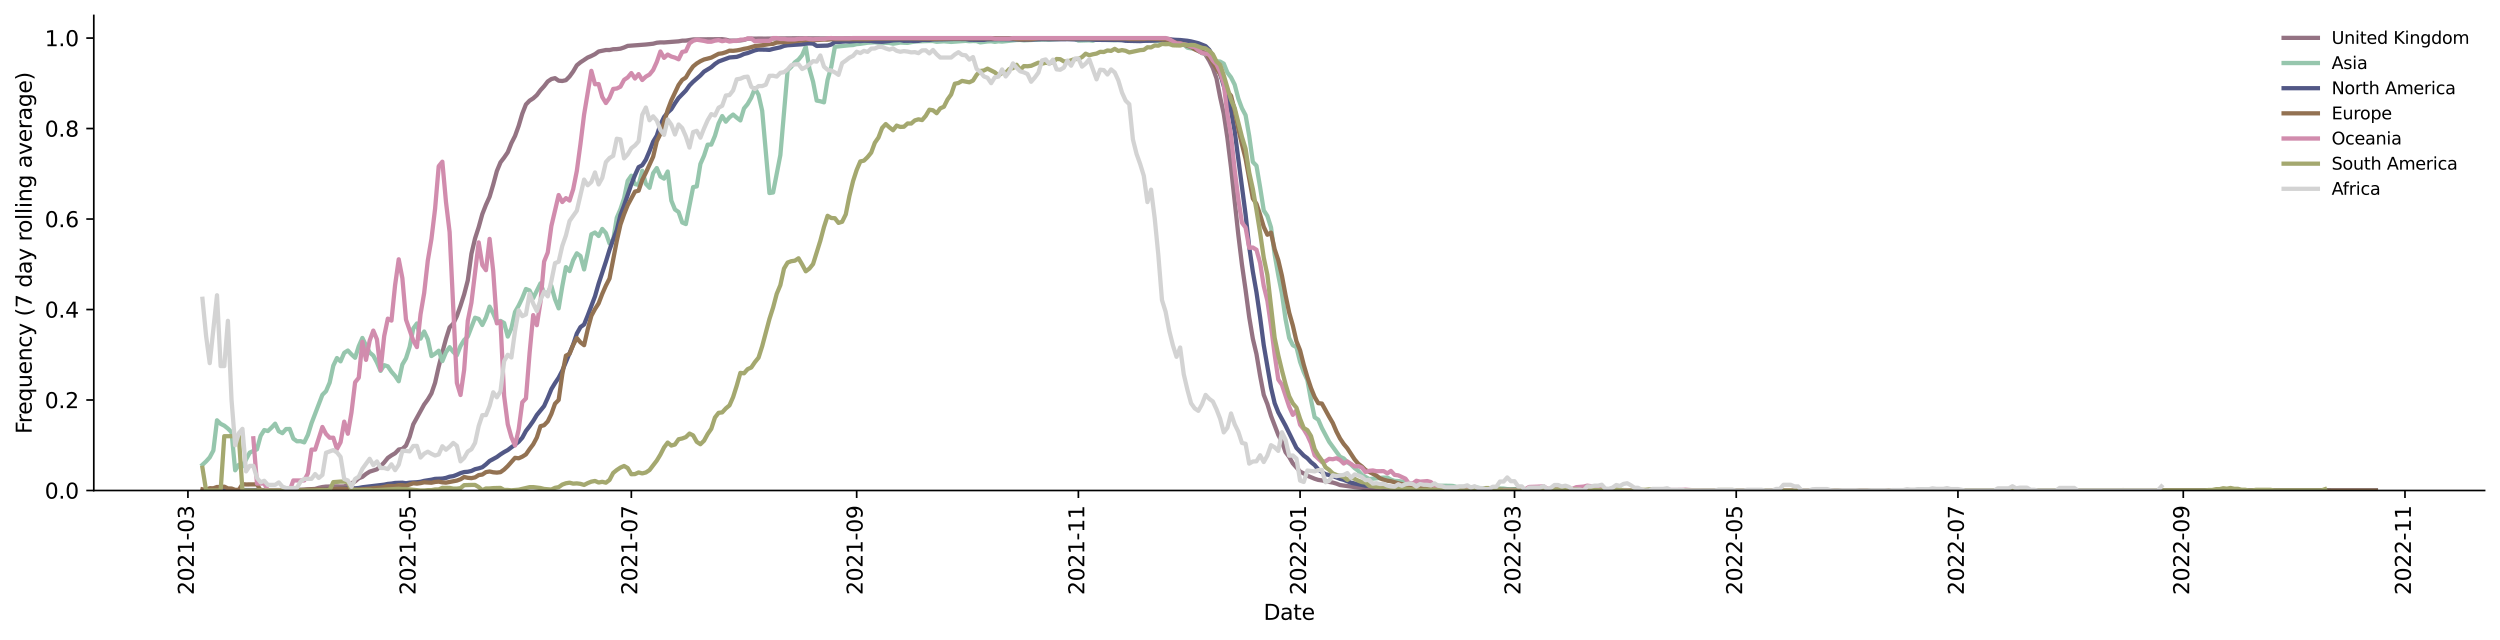 <?xml version="1.0" encoding="utf-8" standalone="no"?>
<!DOCTYPE svg PUBLIC "-//W3C//DTD SVG 1.1//EN"
  "http://www.w3.org/Graphics/SVG/1.1/DTD/svg11.dtd">
<svg xmlns:xlink="http://www.w3.org/1999/xlink" width="1166.981pt" height="298.621pt" viewBox="0 0 1166.981 298.621" xmlns="http://www.w3.org/2000/svg" version="1.1">
 <defs>
  <style type="text/css">*{stroke-linejoin: round; stroke-linecap: butt}</style>
 </defs>
 <g id="figure_1">
  <g id="patch_1">
   <path d="M 0 298.621 
L 1166.981 298.621 
L 1166.981 0 
L 0 0 
z
" style="fill: #ffffff"/>
  </g>
  <g id="axes_1">
   <g id="patch_2">
    <path d="M 43.781 228.96 
L 1159.781 228.96 
L 1159.781 7.2 
L 43.781 7.2 
z
" style="fill: #ffffff"/>
   </g>
   <g id="matplotlib.axis_1">
    <g id="xtick_1">
     <g id="line2d_1">
      <defs>
       <path id="m01e92e0d76" d="M 0 0 
L 0 3.5 
" style="stroke: #000000; stroke-width: 0.8"/>
      </defs>
      <g>
       <use xlink:href="#m01e92e0d76" x="87.722" y="228.96" style="stroke: #000000; stroke-width: 0.8"/>
      </g>
     </g>
     <g id="text_1">
      <!-- 2021-03 -->
      <g transform="translate(90.482 277.743)rotate(-90)scale(0.1 -0.1)">
       <defs>
        <path id="DejaVuSans-32" d="M 1228 531 
L 3431 531 
L 3431 0 
L 469 0 
L 469 531 
Q 828 903 1448 1529 
Q 2069 2156 2228 2338 
Q 2531 2678 2651 2914 
Q 2772 3150 2772 3378 
Q 2772 3750 2511 3984 
Q 2250 4219 1831 4219 
Q 1534 4219 1204 4116 
Q 875 4013 500 3803 
L 500 4441 
Q 881 4594 1212 4672 
Q 1544 4750 1819 4750 
Q 2544 4750 2975 4387 
Q 3406 4025 3406 3419 
Q 3406 3131 3298 2873 
Q 3191 2616 2906 2266 
Q 2828 2175 2409 1742 
Q 1991 1309 1228 531 
z
" transform="scale(0.016)"/>
        <path id="DejaVuSans-30" d="M 2034 4250 
Q 1547 4250 1301 3770 
Q 1056 3291 1056 2328 
Q 1056 1369 1301 889 
Q 1547 409 2034 409 
Q 2525 409 2770 889 
Q 3016 1369 3016 2328 
Q 3016 3291 2770 3770 
Q 2525 4250 2034 4250 
z
M 2034 4750 
Q 2819 4750 3233 4129 
Q 3647 3509 3647 2328 
Q 3647 1150 3233 529 
Q 2819 -91 2034 -91 
Q 1250 -91 836 529 
Q 422 1150 422 2328 
Q 422 3509 836 4129 
Q 1250 4750 2034 4750 
z
" transform="scale(0.016)"/>
        <path id="DejaVuSans-31" d="M 794 531 
L 1825 531 
L 1825 4091 
L 703 3866 
L 703 4441 
L 1819 4666 
L 2450 4666 
L 2450 531 
L 3481 531 
L 3481 0 
L 794 0 
L 794 531 
z
" transform="scale(0.016)"/>
        <path id="DejaVuSans-2d" d="M 313 2009 
L 1997 2009 
L 1997 1497 
L 313 1497 
L 313 2009 
z
" transform="scale(0.016)"/>
        <path id="DejaVuSans-33" d="M 2597 2516 
Q 3050 2419 3304 2112 
Q 3559 1806 3559 1356 
Q 3559 666 3084 287 
Q 2609 -91 1734 -91 
Q 1441 -91 1130 -33 
Q 819 25 488 141 
L 488 750 
Q 750 597 1062 519 
Q 1375 441 1716 441 
Q 2309 441 2620 675 
Q 2931 909 2931 1356 
Q 2931 1769 2642 2001 
Q 2353 2234 1838 2234 
L 1294 2234 
L 1294 2753 
L 1863 2753 
Q 2328 2753 2575 2939 
Q 2822 3125 2822 3475 
Q 2822 3834 2567 4026 
Q 2313 4219 1838 4219 
Q 1578 4219 1281 4162 
Q 984 4106 628 3988 
L 628 4550 
Q 988 4650 1302 4700 
Q 1616 4750 1894 4750 
Q 2613 4750 3031 4423 
Q 3450 4097 3450 3541 
Q 3450 3153 3228 2886 
Q 3006 2619 2597 2516 
z
" transform="scale(0.016)"/>
       </defs>
       <use xlink:href="#DejaVuSans-32"/>
       <use xlink:href="#DejaVuSans-30" x="63.623"/>
       <use xlink:href="#DejaVuSans-32" x="127.246"/>
       <use xlink:href="#DejaVuSans-31" x="190.869"/>
       <use xlink:href="#DejaVuSans-2d" x="254.492"/>
       <use xlink:href="#DejaVuSans-30" x="290.576"/>
       <use xlink:href="#DejaVuSans-33" x="354.199"/>
      </g>
     </g>
    </g>
    <g id="xtick_2">
     <g id="line2d_2">
      <g>
       <use xlink:href="#m01e92e0d76" x="191.213" y="228.96" style="stroke: #000000; stroke-width: 0.8"/>
      </g>
     </g>
     <g id="text_2">
      <!-- 2021-05 -->
      <g transform="translate(193.972 277.743)rotate(-90)scale(0.1 -0.1)">
       <defs>
        <path id="DejaVuSans-35" d="M 691 4666 
L 3169 4666 
L 3169 4134 
L 1269 4134 
L 1269 2991 
Q 1406 3038 1543 3061 
Q 1681 3084 1819 3084 
Q 2600 3084 3056 2656 
Q 3513 2228 3513 1497 
Q 3513 744 3044 326 
Q 2575 -91 1722 -91 
Q 1428 -91 1123 -41 
Q 819 9 494 109 
L 494 744 
Q 775 591 1075 516 
Q 1375 441 1709 441 
Q 2250 441 2565 725 
Q 2881 1009 2881 1497 
Q 2881 1984 2565 2268 
Q 2250 2553 1709 2553 
Q 1456 2553 1204 2497 
Q 953 2441 691 2322 
L 691 4666 
z
" transform="scale(0.016)"/>
       </defs>
       <use xlink:href="#DejaVuSans-32"/>
       <use xlink:href="#DejaVuSans-30" x="63.623"/>
       <use xlink:href="#DejaVuSans-32" x="127.246"/>
       <use xlink:href="#DejaVuSans-31" x="190.869"/>
       <use xlink:href="#DejaVuSans-2d" x="254.492"/>
       <use xlink:href="#DejaVuSans-30" x="290.576"/>
       <use xlink:href="#DejaVuSans-35" x="354.199"/>
      </g>
     </g>
    </g>
    <g id="xtick_3">
     <g id="line2d_3">
      <g>
       <use xlink:href="#m01e92e0d76" x="294.703" y="228.96" style="stroke: #000000; stroke-width: 0.8"/>
      </g>
     </g>
     <g id="text_3">
      <!-- 2021-07 -->
      <g transform="translate(297.462 277.743)rotate(-90)scale(0.1 -0.1)">
       <defs>
        <path id="DejaVuSans-37" d="M 525 4666 
L 3525 4666 
L 3525 4397 
L 1831 0 
L 1172 0 
L 2766 4134 
L 525 4134 
L 525 4666 
z
" transform="scale(0.016)"/>
       </defs>
       <use xlink:href="#DejaVuSans-32"/>
       <use xlink:href="#DejaVuSans-30" x="63.623"/>
       <use xlink:href="#DejaVuSans-32" x="127.246"/>
       <use xlink:href="#DejaVuSans-31" x="190.869"/>
       <use xlink:href="#DejaVuSans-2d" x="254.492"/>
       <use xlink:href="#DejaVuSans-30" x="290.576"/>
       <use xlink:href="#DejaVuSans-37" x="354.199"/>
      </g>
     </g>
    </g>
    <g id="xtick_4">
     <g id="line2d_4">
      <g>
       <use xlink:href="#m01e92e0d76" x="399.89" y="228.96" style="stroke: #000000; stroke-width: 0.8"/>
      </g>
     </g>
     <g id="text_4">
      <!-- 2021-09 -->
      <g transform="translate(402.649 277.743)rotate(-90)scale(0.1 -0.1)">
       <defs>
        <path id="DejaVuSans-39" d="M 703 97 
L 703 672 
Q 941 559 1184 500 
Q 1428 441 1663 441 
Q 2288 441 2617 861 
Q 2947 1281 2994 2138 
Q 2813 1869 2534 1725 
Q 2256 1581 1919 1581 
Q 1219 1581 811 2004 
Q 403 2428 403 3163 
Q 403 3881 828 4315 
Q 1253 4750 1959 4750 
Q 2769 4750 3195 4129 
Q 3622 3509 3622 2328 
Q 3622 1225 3098 567 
Q 2575 -91 1691 -91 
Q 1453 -91 1209 -44 
Q 966 3 703 97 
z
M 1959 2075 
Q 2384 2075 2632 2365 
Q 2881 2656 2881 3163 
Q 2881 3666 2632 3958 
Q 2384 4250 1959 4250 
Q 1534 4250 1286 3958 
Q 1038 3666 1038 3163 
Q 1038 2656 1286 2365 
Q 1534 2075 1959 2075 
z
" transform="scale(0.016)"/>
       </defs>
       <use xlink:href="#DejaVuSans-32"/>
       <use xlink:href="#DejaVuSans-30" x="63.623"/>
       <use xlink:href="#DejaVuSans-32" x="127.246"/>
       <use xlink:href="#DejaVuSans-31" x="190.869"/>
       <use xlink:href="#DejaVuSans-2d" x="254.492"/>
       <use xlink:href="#DejaVuSans-30" x="290.576"/>
       <use xlink:href="#DejaVuSans-39" x="354.199"/>
      </g>
     </g>
    </g>
    <g id="xtick_5">
     <g id="line2d_5">
      <g>
       <use xlink:href="#m01e92e0d76" x="503.381" y="228.96" style="stroke: #000000; stroke-width: 0.8"/>
      </g>
     </g>
     <g id="text_5">
      <!-- 2021-11 -->
      <g transform="translate(506.14 277.743)rotate(-90)scale(0.1 -0.1)">
       <use xlink:href="#DejaVuSans-32"/>
       <use xlink:href="#DejaVuSans-30" x="63.623"/>
       <use xlink:href="#DejaVuSans-32" x="127.246"/>
       <use xlink:href="#DejaVuSans-31" x="190.869"/>
       <use xlink:href="#DejaVuSans-2d" x="254.492"/>
       <use xlink:href="#DejaVuSans-31" x="290.576"/>
       <use xlink:href="#DejaVuSans-31" x="354.199"/>
      </g>
     </g>
    </g>
    <g id="xtick_6">
     <g id="line2d_6">
      <g>
       <use xlink:href="#m01e92e0d76" x="606.871" y="228.96" style="stroke: #000000; stroke-width: 0.8"/>
      </g>
     </g>
     <g id="text_6">
      <!-- 2022-01 -->
      <g transform="translate(609.63 277.743)rotate(-90)scale(0.1 -0.1)">
       <use xlink:href="#DejaVuSans-32"/>
       <use xlink:href="#DejaVuSans-30" x="63.623"/>
       <use xlink:href="#DejaVuSans-32" x="127.246"/>
       <use xlink:href="#DejaVuSans-32" x="190.869"/>
       <use xlink:href="#DejaVuSans-2d" x="254.492"/>
       <use xlink:href="#DejaVuSans-30" x="290.576"/>
       <use xlink:href="#DejaVuSans-31" x="354.199"/>
      </g>
     </g>
    </g>
    <g id="xtick_7">
     <g id="line2d_7">
      <g>
       <use xlink:href="#m01e92e0d76" x="706.968" y="228.96" style="stroke: #000000; stroke-width: 0.8"/>
      </g>
     </g>
     <g id="text_7">
      <!-- 2022-03 -->
      <g transform="translate(709.728 277.743)rotate(-90)scale(0.1 -0.1)">
       <use xlink:href="#DejaVuSans-32"/>
       <use xlink:href="#DejaVuSans-30" x="63.623"/>
       <use xlink:href="#DejaVuSans-32" x="127.246"/>
       <use xlink:href="#DejaVuSans-32" x="190.869"/>
       <use xlink:href="#DejaVuSans-2d" x="254.492"/>
       <use xlink:href="#DejaVuSans-30" x="290.576"/>
       <use xlink:href="#DejaVuSans-33" x="354.199"/>
      </g>
     </g>
    </g>
    <g id="xtick_8">
     <g id="line2d_8">
      <g>
       <use xlink:href="#m01e92e0d76" x="810.459" y="228.96" style="stroke: #000000; stroke-width: 0.8"/>
      </g>
     </g>
     <g id="text_8">
      <!-- 2022-05 -->
      <g transform="translate(813.218 277.743)rotate(-90)scale(0.1 -0.1)">
       <use xlink:href="#DejaVuSans-32"/>
       <use xlink:href="#DejaVuSans-30" x="63.623"/>
       <use xlink:href="#DejaVuSans-32" x="127.246"/>
       <use xlink:href="#DejaVuSans-32" x="190.869"/>
       <use xlink:href="#DejaVuSans-2d" x="254.492"/>
       <use xlink:href="#DejaVuSans-30" x="290.576"/>
       <use xlink:href="#DejaVuSans-35" x="354.199"/>
      </g>
     </g>
    </g>
    <g id="xtick_9">
     <g id="line2d_9">
      <g>
       <use xlink:href="#m01e92e0d76" x="913.949" y="228.96" style="stroke: #000000; stroke-width: 0.8"/>
      </g>
     </g>
     <g id="text_9">
      <!-- 2022-07 -->
      <g transform="translate(916.708 277.743)rotate(-90)scale(0.1 -0.1)">
       <use xlink:href="#DejaVuSans-32"/>
       <use xlink:href="#DejaVuSans-30" x="63.623"/>
       <use xlink:href="#DejaVuSans-32" x="127.246"/>
       <use xlink:href="#DejaVuSans-32" x="190.869"/>
       <use xlink:href="#DejaVuSans-2d" x="254.492"/>
       <use xlink:href="#DejaVuSans-30" x="290.576"/>
       <use xlink:href="#DejaVuSans-37" x="354.199"/>
      </g>
     </g>
    </g>
    <g id="xtick_10">
     <g id="line2d_10">
      <g>
       <use xlink:href="#m01e92e0d76" x="1019.136" y="228.96" style="stroke: #000000; stroke-width: 0.8"/>
      </g>
     </g>
     <g id="text_10">
      <!-- 2022-09 -->
      <g transform="translate(1021.895 277.743)rotate(-90)scale(0.1 -0.1)">
       <use xlink:href="#DejaVuSans-32"/>
       <use xlink:href="#DejaVuSans-30" x="63.623"/>
       <use xlink:href="#DejaVuSans-32" x="127.246"/>
       <use xlink:href="#DejaVuSans-32" x="190.869"/>
       <use xlink:href="#DejaVuSans-2d" x="254.492"/>
       <use xlink:href="#DejaVuSans-30" x="290.576"/>
       <use xlink:href="#DejaVuSans-39" x="354.199"/>
      </g>
     </g>
    </g>
    <g id="xtick_11">
     <g id="line2d_11">
      <g>
       <use xlink:href="#m01e92e0d76" x="1122.626" y="228.96" style="stroke: #000000; stroke-width: 0.8"/>
      </g>
     </g>
     <g id="text_11">
      <!-- 2022-11 -->
      <g transform="translate(1125.386 277.743)rotate(-90)scale(0.1 -0.1)">
       <use xlink:href="#DejaVuSans-32"/>
       <use xlink:href="#DejaVuSans-30" x="63.623"/>
       <use xlink:href="#DejaVuSans-32" x="127.246"/>
       <use xlink:href="#DejaVuSans-32" x="190.869"/>
       <use xlink:href="#DejaVuSans-2d" x="254.492"/>
       <use xlink:href="#DejaVuSans-31" x="290.576"/>
       <use xlink:href="#DejaVuSans-31" x="354.199"/>
      </g>
     </g>
    </g>
    <g id="text_12">
     <!-- Date -->
     <g transform="translate(589.83 289.341)scale(0.1 -0.1)">
      <defs>
       <path id="DejaVuSans-44" d="M 1259 4147 
L 1259 519 
L 2022 519 
Q 2988 519 3436 956 
Q 3884 1394 3884 2338 
Q 3884 3275 3436 3711 
Q 2988 4147 2022 4147 
L 1259 4147 
z
M 628 4666 
L 1925 4666 
Q 3281 4666 3915 4102 
Q 4550 3538 4550 2338 
Q 4550 1131 3912 565 
Q 3275 0 1925 0 
L 628 0 
L 628 4666 
z
" transform="scale(0.016)"/>
       <path id="DejaVuSans-61" d="M 2194 1759 
Q 1497 1759 1228 1600 
Q 959 1441 959 1056 
Q 959 750 1161 570 
Q 1363 391 1709 391 
Q 2188 391 2477 730 
Q 2766 1069 2766 1631 
L 2766 1759 
L 2194 1759 
z
M 3341 1997 
L 3341 0 
L 2766 0 
L 2766 531 
Q 2569 213 2275 61 
Q 1981 -91 1556 -91 
Q 1019 -91 701 211 
Q 384 513 384 1019 
Q 384 1609 779 1909 
Q 1175 2209 1959 2209 
L 2766 2209 
L 2766 2266 
Q 2766 2663 2505 2880 
Q 2244 3097 1772 3097 
Q 1472 3097 1187 3025 
Q 903 2953 641 2809 
L 641 3341 
Q 956 3463 1253 3523 
Q 1550 3584 1831 3584 
Q 2591 3584 2966 3190 
Q 3341 2797 3341 1997 
z
" transform="scale(0.016)"/>
       <path id="DejaVuSans-74" d="M 1172 4494 
L 1172 3500 
L 2356 3500 
L 2356 3053 
L 1172 3053 
L 1172 1153 
Q 1172 725 1289 603 
Q 1406 481 1766 481 
L 2356 481 
L 2356 0 
L 1766 0 
Q 1100 0 847 248 
Q 594 497 594 1153 
L 594 3053 
L 172 3053 
L 172 3500 
L 594 3500 
L 594 4494 
L 1172 4494 
z
" transform="scale(0.016)"/>
       <path id="DejaVuSans-65" d="M 3597 1894 
L 3597 1613 
L 953 1613 
Q 991 1019 1311 708 
Q 1631 397 2203 397 
Q 2534 397 2845 478 
Q 3156 559 3463 722 
L 3463 178 
Q 3153 47 2828 -22 
Q 2503 -91 2169 -91 
Q 1331 -91 842 396 
Q 353 884 353 1716 
Q 353 2575 817 3079 
Q 1281 3584 2069 3584 
Q 2775 3584 3186 3129 
Q 3597 2675 3597 1894 
z
M 3022 2063 
Q 3016 2534 2758 2815 
Q 2500 3097 2075 3097 
Q 1594 3097 1305 2825 
Q 1016 2553 972 2059 
L 3022 2063 
z
" transform="scale(0.016)"/>
      </defs>
      <use xlink:href="#DejaVuSans-44"/>
      <use xlink:href="#DejaVuSans-61" x="77.002"/>
      <use xlink:href="#DejaVuSans-74" x="138.281"/>
      <use xlink:href="#DejaVuSans-65" x="177.49"/>
     </g>
    </g>
   </g>
   <g id="matplotlib.axis_2">
    <g id="ytick_1">
     <g id="line2d_12">
      <defs>
       <path id="m379fa6892e" d="M 0 0 
L -3.5 0 
" style="stroke: #000000; stroke-width: 0.8"/>
      </defs>
      <g>
       <use xlink:href="#m379fa6892e" x="43.781" y="228.96" style="stroke: #000000; stroke-width: 0.8"/>
      </g>
     </g>
     <g id="text_13">
      <!-- 0.0 -->
      <g transform="translate(20.878 232.759)scale(0.1 -0.1)">
       <defs>
        <path id="DejaVuSans-2e" d="M 684 794 
L 1344 794 
L 1344 0 
L 684 0 
L 684 794 
z
" transform="scale(0.016)"/>
       </defs>
       <use xlink:href="#DejaVuSans-30"/>
       <use xlink:href="#DejaVuSans-2e" x="63.623"/>
       <use xlink:href="#DejaVuSans-30" x="95.41"/>
      </g>
     </g>
    </g>
    <g id="ytick_2">
     <g id="line2d_13">
      <g>
       <use xlink:href="#m379fa6892e" x="43.781" y="186.72" style="stroke: #000000; stroke-width: 0.8"/>
      </g>
     </g>
     <g id="text_14">
      <!-- 0.2 -->
      <g transform="translate(20.878 190.519)scale(0.1 -0.1)">
       <use xlink:href="#DejaVuSans-30"/>
       <use xlink:href="#DejaVuSans-2e" x="63.623"/>
       <use xlink:href="#DejaVuSans-32" x="95.41"/>
      </g>
     </g>
    </g>
    <g id="ytick_3">
     <g id="line2d_14">
      <g>
       <use xlink:href="#m379fa6892e" x="43.781" y="144.48" style="stroke: #000000; stroke-width: 0.8"/>
      </g>
     </g>
     <g id="text_15">
      <!-- 0.4 -->
      <g transform="translate(20.878 148.279)scale(0.1 -0.1)">
       <defs>
        <path id="DejaVuSans-34" d="M 2419 4116 
L 825 1625 
L 2419 1625 
L 2419 4116 
z
M 2253 4666 
L 3047 4666 
L 3047 1625 
L 3713 1625 
L 3713 1100 
L 3047 1100 
L 3047 0 
L 2419 0 
L 2419 1100 
L 313 1100 
L 313 1709 
L 2253 4666 
z
" transform="scale(0.016)"/>
       </defs>
       <use xlink:href="#DejaVuSans-30"/>
       <use xlink:href="#DejaVuSans-2e" x="63.623"/>
       <use xlink:href="#DejaVuSans-34" x="95.41"/>
      </g>
     </g>
    </g>
    <g id="ytick_4">
     <g id="line2d_15">
      <g>
       <use xlink:href="#m379fa6892e" x="43.781" y="102.24" style="stroke: #000000; stroke-width: 0.8"/>
      </g>
     </g>
     <g id="text_16">
      <!-- 0.6 -->
      <g transform="translate(20.878 106.039)scale(0.1 -0.1)">
       <defs>
        <path id="DejaVuSans-36" d="M 2113 2584 
Q 1688 2584 1439 2293 
Q 1191 2003 1191 1497 
Q 1191 994 1439 701 
Q 1688 409 2113 409 
Q 2538 409 2786 701 
Q 3034 994 3034 1497 
Q 3034 2003 2786 2293 
Q 2538 2584 2113 2584 
z
M 3366 4563 
L 3366 3988 
Q 3128 4100 2886 4159 
Q 2644 4219 2406 4219 
Q 1781 4219 1451 3797 
Q 1122 3375 1075 2522 
Q 1259 2794 1537 2939 
Q 1816 3084 2150 3084 
Q 2853 3084 3261 2657 
Q 3669 2231 3669 1497 
Q 3669 778 3244 343 
Q 2819 -91 2113 -91 
Q 1303 -91 875 529 
Q 447 1150 447 2328 
Q 447 3434 972 4092 
Q 1497 4750 2381 4750 
Q 2619 4750 2861 4703 
Q 3103 4656 3366 4563 
z
" transform="scale(0.016)"/>
       </defs>
       <use xlink:href="#DejaVuSans-30"/>
       <use xlink:href="#DejaVuSans-2e" x="63.623"/>
       <use xlink:href="#DejaVuSans-36" x="95.41"/>
      </g>
     </g>
    </g>
    <g id="ytick_5">
     <g id="line2d_16">
      <g>
       <use xlink:href="#m379fa6892e" x="43.781" y="60" style="stroke: #000000; stroke-width: 0.8"/>
      </g>
     </g>
     <g id="text_17">
      <!-- 0.8 -->
      <g transform="translate(20.878 63.799)scale(0.1 -0.1)">
       <defs>
        <path id="DejaVuSans-38" d="M 2034 2216 
Q 1584 2216 1326 1975 
Q 1069 1734 1069 1313 
Q 1069 891 1326 650 
Q 1584 409 2034 409 
Q 2484 409 2743 651 
Q 3003 894 3003 1313 
Q 3003 1734 2745 1975 
Q 2488 2216 2034 2216 
z
M 1403 2484 
Q 997 2584 770 2862 
Q 544 3141 544 3541 
Q 544 4100 942 4425 
Q 1341 4750 2034 4750 
Q 2731 4750 3128 4425 
Q 3525 4100 3525 3541 
Q 3525 3141 3298 2862 
Q 3072 2584 2669 2484 
Q 3125 2378 3379 2068 
Q 3634 1759 3634 1313 
Q 3634 634 3220 271 
Q 2806 -91 2034 -91 
Q 1263 -91 848 271 
Q 434 634 434 1313 
Q 434 1759 690 2068 
Q 947 2378 1403 2484 
z
M 1172 3481 
Q 1172 3119 1398 2916 
Q 1625 2713 2034 2713 
Q 2441 2713 2670 2916 
Q 2900 3119 2900 3481 
Q 2900 3844 2670 4047 
Q 2441 4250 2034 4250 
Q 1625 4250 1398 4047 
Q 1172 3844 1172 3481 
z
" transform="scale(0.016)"/>
       </defs>
       <use xlink:href="#DejaVuSans-30"/>
       <use xlink:href="#DejaVuSans-2e" x="63.623"/>
       <use xlink:href="#DejaVuSans-38" x="95.41"/>
      </g>
     </g>
    </g>
    <g id="ytick_6">
     <g id="line2d_17">
      <g>
       <use xlink:href="#m379fa6892e" x="43.781" y="17.76" style="stroke: #000000; stroke-width: 0.8"/>
      </g>
     </g>
     <g id="text_18">
      <!-- 1.0 -->
      <g transform="translate(20.878 21.559)scale(0.1 -0.1)">
       <use xlink:href="#DejaVuSans-31"/>
       <use xlink:href="#DejaVuSans-2e" x="63.623"/>
       <use xlink:href="#DejaVuSans-30" x="95.41"/>
      </g>
     </g>
    </g>
    <g id="text_19">
     <!-- Frequency (7 day rolling average) -->
     <g transform="translate(14.798 202.529)rotate(-90)scale(0.1 -0.1)">
      <defs>
       <path id="DejaVuSans-46" d="M 628 4666 
L 3309 4666 
L 3309 4134 
L 1259 4134 
L 1259 2759 
L 3109 2759 
L 3109 2228 
L 1259 2228 
L 1259 0 
L 628 0 
L 628 4666 
z
" transform="scale(0.016)"/>
       <path id="DejaVuSans-72" d="M 2631 2963 
Q 2534 3019 2420 3045 
Q 2306 3072 2169 3072 
Q 1681 3072 1420 2755 
Q 1159 2438 1159 1844 
L 1159 0 
L 581 0 
L 581 3500 
L 1159 3500 
L 1159 2956 
Q 1341 3275 1631 3429 
Q 1922 3584 2338 3584 
Q 2397 3584 2469 3576 
Q 2541 3569 2628 3553 
L 2631 2963 
z
" transform="scale(0.016)"/>
       <path id="DejaVuSans-71" d="M 947 1747 
Q 947 1113 1208 752 
Q 1469 391 1925 391 
Q 2381 391 2643 752 
Q 2906 1113 2906 1747 
Q 2906 2381 2643 2742 
Q 2381 3103 1925 3103 
Q 1469 3103 1208 2742 
Q 947 2381 947 1747 
z
M 2906 525 
Q 2725 213 2448 61 
Q 2172 -91 1784 -91 
Q 1150 -91 751 415 
Q 353 922 353 1747 
Q 353 2572 751 3078 
Q 1150 3584 1784 3584 
Q 2172 3584 2448 3432 
Q 2725 3281 2906 2969 
L 2906 3500 
L 3481 3500 
L 3481 -1331 
L 2906 -1331 
L 2906 525 
z
" transform="scale(0.016)"/>
       <path id="DejaVuSans-75" d="M 544 1381 
L 544 3500 
L 1119 3500 
L 1119 1403 
Q 1119 906 1312 657 
Q 1506 409 1894 409 
Q 2359 409 2629 706 
Q 2900 1003 2900 1516 
L 2900 3500 
L 3475 3500 
L 3475 0 
L 2900 0 
L 2900 538 
Q 2691 219 2414 64 
Q 2138 -91 1772 -91 
Q 1169 -91 856 284 
Q 544 659 544 1381 
z
M 1991 3584 
L 1991 3584 
z
" transform="scale(0.016)"/>
       <path id="DejaVuSans-6e" d="M 3513 2113 
L 3513 0 
L 2938 0 
L 2938 2094 
Q 2938 2591 2744 2837 
Q 2550 3084 2163 3084 
Q 1697 3084 1428 2787 
Q 1159 2491 1159 1978 
L 1159 0 
L 581 0 
L 581 3500 
L 1159 3500 
L 1159 2956 
Q 1366 3272 1645 3428 
Q 1925 3584 2291 3584 
Q 2894 3584 3203 3211 
Q 3513 2838 3513 2113 
z
" transform="scale(0.016)"/>
       <path id="DejaVuSans-63" d="M 3122 3366 
L 3122 2828 
Q 2878 2963 2633 3030 
Q 2388 3097 2138 3097 
Q 1578 3097 1268 2742 
Q 959 2388 959 1747 
Q 959 1106 1268 751 
Q 1578 397 2138 397 
Q 2388 397 2633 464 
Q 2878 531 3122 666 
L 3122 134 
Q 2881 22 2623 -34 
Q 2366 -91 2075 -91 
Q 1284 -91 818 406 
Q 353 903 353 1747 
Q 353 2603 823 3093 
Q 1294 3584 2113 3584 
Q 2378 3584 2631 3529 
Q 2884 3475 3122 3366 
z
" transform="scale(0.016)"/>
       <path id="DejaVuSans-79" d="M 2059 -325 
Q 1816 -950 1584 -1140 
Q 1353 -1331 966 -1331 
L 506 -1331 
L 506 -850 
L 844 -850 
Q 1081 -850 1212 -737 
Q 1344 -625 1503 -206 
L 1606 56 
L 191 3500 
L 800 3500 
L 1894 763 
L 2988 3500 
L 3597 3500 
L 2059 -325 
z
" transform="scale(0.016)"/>
       <path id="DejaVuSans-20" transform="scale(0.016)"/>
       <path id="DejaVuSans-28" d="M 1984 4856 
Q 1566 4138 1362 3434 
Q 1159 2731 1159 2009 
Q 1159 1288 1364 580 
Q 1569 -128 1984 -844 
L 1484 -844 
Q 1016 -109 783 600 
Q 550 1309 550 2009 
Q 550 2706 781 3412 
Q 1013 4119 1484 4856 
L 1984 4856 
z
" transform="scale(0.016)"/>
       <path id="DejaVuSans-64" d="M 2906 2969 
L 2906 4863 
L 3481 4863 
L 3481 0 
L 2906 0 
L 2906 525 
Q 2725 213 2448 61 
Q 2172 -91 1784 -91 
Q 1150 -91 751 415 
Q 353 922 353 1747 
Q 353 2572 751 3078 
Q 1150 3584 1784 3584 
Q 2172 3584 2448 3432 
Q 2725 3281 2906 2969 
z
M 947 1747 
Q 947 1113 1208 752 
Q 1469 391 1925 391 
Q 2381 391 2643 752 
Q 2906 1113 2906 1747 
Q 2906 2381 2643 2742 
Q 2381 3103 1925 3103 
Q 1469 3103 1208 2742 
Q 947 2381 947 1747 
z
" transform="scale(0.016)"/>
       <path id="DejaVuSans-6f" d="M 1959 3097 
Q 1497 3097 1228 2736 
Q 959 2375 959 1747 
Q 959 1119 1226 758 
Q 1494 397 1959 397 
Q 2419 397 2687 759 
Q 2956 1122 2956 1747 
Q 2956 2369 2687 2733 
Q 2419 3097 1959 3097 
z
M 1959 3584 
Q 2709 3584 3137 3096 
Q 3566 2609 3566 1747 
Q 3566 888 3137 398 
Q 2709 -91 1959 -91 
Q 1206 -91 779 398 
Q 353 888 353 1747 
Q 353 2609 779 3096 
Q 1206 3584 1959 3584 
z
" transform="scale(0.016)"/>
       <path id="DejaVuSans-6c" d="M 603 4863 
L 1178 4863 
L 1178 0 
L 603 0 
L 603 4863 
z
" transform="scale(0.016)"/>
       <path id="DejaVuSans-69" d="M 603 3500 
L 1178 3500 
L 1178 0 
L 603 0 
L 603 3500 
z
M 603 4863 
L 1178 4863 
L 1178 4134 
L 603 4134 
L 603 4863 
z
" transform="scale(0.016)"/>
       <path id="DejaVuSans-67" d="M 2906 1791 
Q 2906 2416 2648 2759 
Q 2391 3103 1925 3103 
Q 1463 3103 1205 2759 
Q 947 2416 947 1791 
Q 947 1169 1205 825 
Q 1463 481 1925 481 
Q 2391 481 2648 825 
Q 2906 1169 2906 1791 
z
M 3481 434 
Q 3481 -459 3084 -895 
Q 2688 -1331 1869 -1331 
Q 1566 -1331 1297 -1286 
Q 1028 -1241 775 -1147 
L 775 -588 
Q 1028 -725 1275 -790 
Q 1522 -856 1778 -856 
Q 2344 -856 2625 -561 
Q 2906 -266 2906 331 
L 2906 616 
Q 2728 306 2450 153 
Q 2172 0 1784 0 
Q 1141 0 747 490 
Q 353 981 353 1791 
Q 353 2603 747 3093 
Q 1141 3584 1784 3584 
Q 2172 3584 2450 3431 
Q 2728 3278 2906 2969 
L 2906 3500 
L 3481 3500 
L 3481 434 
z
" transform="scale(0.016)"/>
       <path id="DejaVuSans-76" d="M 191 3500 
L 800 3500 
L 1894 563 
L 2988 3500 
L 3597 3500 
L 2284 0 
L 1503 0 
L 191 3500 
z
" transform="scale(0.016)"/>
       <path id="DejaVuSans-29" d="M 513 4856 
L 1013 4856 
Q 1481 4119 1714 3412 
Q 1947 2706 1947 2009 
Q 1947 1309 1714 600 
Q 1481 -109 1013 -844 
L 513 -844 
Q 928 -128 1133 580 
Q 1338 1288 1338 2009 
Q 1338 2731 1133 3434 
Q 928 4138 513 4856 
z
" transform="scale(0.016)"/>
      </defs>
      <use xlink:href="#DejaVuSans-46"/>
      <use xlink:href="#DejaVuSans-72" x="50.27"/>
      <use xlink:href="#DejaVuSans-65" x="89.133"/>
      <use xlink:href="#DejaVuSans-71" x="150.656"/>
      <use xlink:href="#DejaVuSans-75" x="214.133"/>
      <use xlink:href="#DejaVuSans-65" x="277.512"/>
      <use xlink:href="#DejaVuSans-6e" x="339.035"/>
      <use xlink:href="#DejaVuSans-63" x="402.414"/>
      <use xlink:href="#DejaVuSans-79" x="457.395"/>
      <use xlink:href="#DejaVuSans-20" x="516.574"/>
      <use xlink:href="#DejaVuSans-28" x="548.361"/>
      <use xlink:href="#DejaVuSans-37" x="587.375"/>
      <use xlink:href="#DejaVuSans-20" x="650.998"/>
      <use xlink:href="#DejaVuSans-64" x="682.785"/>
      <use xlink:href="#DejaVuSans-61" x="746.262"/>
      <use xlink:href="#DejaVuSans-79" x="807.541"/>
      <use xlink:href="#DejaVuSans-20" x="866.721"/>
      <use xlink:href="#DejaVuSans-72" x="898.508"/>
      <use xlink:href="#DejaVuSans-6f" x="937.371"/>
      <use xlink:href="#DejaVuSans-6c" x="998.553"/>
      <use xlink:href="#DejaVuSans-6c" x="1026.336"/>
      <use xlink:href="#DejaVuSans-69" x="1054.119"/>
      <use xlink:href="#DejaVuSans-6e" x="1081.902"/>
      <use xlink:href="#DejaVuSans-67" x="1145.281"/>
      <use xlink:href="#DejaVuSans-20" x="1208.758"/>
      <use xlink:href="#DejaVuSans-61" x="1240.545"/>
      <use xlink:href="#DejaVuSans-76" x="1301.824"/>
      <use xlink:href="#DejaVuSans-65" x="1361.004"/>
      <use xlink:href="#DejaVuSans-72" x="1422.527"/>
      <use xlink:href="#DejaVuSans-61" x="1463.641"/>
      <use xlink:href="#DejaVuSans-67" x="1524.92"/>
      <use xlink:href="#DejaVuSans-65" x="1588.396"/>
      <use xlink:href="#DejaVuSans-29" x="1649.92"/>
     </g>
    </g>
   </g>
   <g id="line2d_18">
    <path d="M 108.081 228.909 
L 114.867 228.96 
L 121.654 228.902 
L 136.923 228.818 
L 140.316 228.703 
L 142.012 228.643 
L 143.709 228.441 
L 147.102 228.226 
L 148.799 227.711 
L 150.495 227.352 
L 152.192 227.145 
L 157.281 227.036 
L 158.978 227.1 
L 160.675 227.041 
L 162.371 226.45 
L 165.764 224.708 
L 167.461 223.257 
L 169.157 222.598 
L 170.854 221.237 
L 172.55 220.161 
L 175.944 219.074 
L 177.64 217.614 
L 179.337 215.854 
L 181.033 213.748 
L 182.73 212.565 
L 184.426 211.578 
L 186.123 209.842 
L 187.82 209.556 
L 189.516 207.991 
L 191.213 203.939 
L 192.909 198.077 
L 197.999 188.811 
L 199.696 186.481 
L 201.392 183.643 
L 203.089 178.692 
L 204.785 171.168 
L 206.482 164.447 
L 208.178 158.199 
L 209.875 152.816 
L 211.571 151.1 
L 213.268 147.524 
L 214.965 142.7 
L 216.661 137.418 
L 218.358 130.882 
L 220.054 118.488 
L 221.751 111.309 
L 223.447 106.053 
L 225.144 99.932 
L 226.841 95.603 
L 228.537 91.861 
L 230.234 86.158 
L 231.93 79.865 
L 233.627 75.773 
L 235.323 73.548 
L 237.02 71.076 
L 238.716 66.811 
L 240.413 63.46 
L 242.11 58.773 
L 243.806 53.05 
L 245.503 48.754 
L 247.199 46.993 
L 248.896 45.909 
L 250.592 44.372 
L 252.289 42.102 
L 253.986 40.238 
L 255.682 38.034 
L 257.379 36.897 
L 259.075 36.482 
L 260.772 37.66 
L 262.468 37.803 
L 264.165 37.426 
L 265.862 35.708 
L 267.558 33.371 
L 269.255 30.481 
L 270.951 29.097 
L 274.344 26.848 
L 276.041 26.125 
L 277.737 25.266 
L 279.434 24.043 
L 282.827 23.339 
L 284.524 23.358 
L 286.22 22.978 
L 287.917 22.918 
L 289.613 22.714 
L 291.31 22.156 
L 293.007 21.421 
L 301.489 20.78 
L 304.882 20.404 
L 306.579 19.953 
L 308.276 19.785 
L 309.972 19.814 
L 316.758 19.293 
L 318.455 18.995 
L 320.152 18.96 
L 323.545 18.409 
L 337.117 18.282 
L 338.814 18.521 
L 340.51 18.967 
L 343.903 18.957 
L 345.6 18.879 
L 347.297 18.617 
L 348.993 18.053 
L 354.083 18 
L 357.476 18.009 
L 372.745 17.849 
L 388.014 17.947 
L 411.766 17.805 
L 420.249 17.81 
L 433.821 17.795 
L 440.608 17.891 
L 454.18 17.94 
L 455.877 17.801 
L 540.705 17.881 
L 544.098 18.022 
L 545.795 18.213 
L 547.491 18.665 
L 549.188 18.778 
L 552.581 19.315 
L 555.974 20.011 
L 557.671 20.926 
L 561.064 23.462 
L 562.76 25.584 
L 564.457 28.337 
L 566.153 31.734 
L 567.85 36.581 
L 569.547 45.345 
L 571.243 53.042 
L 572.94 64.405 
L 574.636 78.173 
L 578.029 109.526 
L 579.726 123.441 
L 581.422 135.305 
L 583.119 148.016 
L 584.816 158.121 
L 586.512 165.266 
L 588.209 175.427 
L 589.905 184.317 
L 591.602 188.606 
L 593.298 194.115 
L 596.692 203.002 
L 598.388 206.223 
L 600.085 211.052 
L 601.781 213.29 
L 603.478 216.295 
L 606.871 220.111 
L 608.568 221.003 
L 610.264 222.059 
L 613.657 223.472 
L 615.354 224.012 
L 617.05 224.26 
L 620.443 224.971 
L 622.14 225.257 
L 623.837 225.752 
L 625.533 226.419 
L 632.319 227.365 
L 640.802 228.145 
L 644.195 228.299 
L 645.892 228.424 
L 647.588 228.387 
L 650.982 228.542 
L 654.375 228.504 
L 657.768 228.652 
L 673.037 228.875 
L 693.396 228.903 
L 715.451 228.946 
L 988.598 228.853 
L 990.294 228.797 
L 990.294 228.797 
" clip-path="url(#pf0030ed5e6)" style="fill: none; stroke: #947383; stroke-width: 2; stroke-linecap: square"/>
   </g>
   <g id="line2d_19">
    <path d="M 94.509 216.953 
L 96.205 215.377 
L 97.902 213.481 
L 99.598 210.272 
L 101.295 196.199 
L 102.991 197.853 
L 104.688 198.699 
L 106.384 200.043 
L 108.081 201.754 
L 109.778 219.525 
L 111.474 216.969 
L 113.171 217.683 
L 116.564 211.272 
L 119.957 209.742 
L 121.654 203.464 
L 123.35 200.742 
L 125.047 201.208 
L 126.743 199.606 
L 128.44 197.772 
L 130.136 201.306 
L 131.833 202.193 
L 133.53 200.277 
L 135.226 200.231 
L 136.923 204.764 
L 138.619 205.986 
L 140.316 205.933 
L 142.012 206.503 
L 143.709 203.014 
L 145.405 197.572 
L 150.495 184.278 
L 152.192 182.594 
L 153.888 178.584 
L 155.585 170.692 
L 157.281 167.128 
L 158.978 168.674 
L 160.675 164.7 
L 162.371 163.619 
L 164.068 165.441 
L 165.764 166.999 
L 167.461 161.62 
L 169.157 157.755 
L 170.854 161.296 
L 172.55 164.548 
L 174.247 165.975 
L 175.944 169.17 
L 177.64 173.121 
L 179.337 170.452 
L 181.033 171.008 
L 182.73 173.504 
L 184.426 175.454 
L 186.123 177.967 
L 187.82 170.143 
L 189.516 167.279 
L 191.213 161.937 
L 192.909 153.339 
L 194.606 150.999 
L 196.302 158.072 
L 197.999 154.744 
L 199.696 158.353 
L 201.392 166.199 
L 203.089 165.113 
L 204.785 163.717 
L 206.482 168.563 
L 208.178 164.408 
L 209.875 162.076 
L 211.571 164.277 
L 213.268 165.798 
L 214.965 161.505 
L 216.661 158.716 
L 218.358 157.107 
L 221.751 148.32 
L 223.447 148.853 
L 225.144 151.707 
L 226.841 148.199 
L 228.537 143.126 
L 230.234 146.311 
L 231.93 150.365 
L 233.627 149.797 
L 235.323 150.775 
L 237.02 157.108 
L 238.716 153.237 
L 240.413 145.624 
L 242.11 142.65 
L 243.806 139.127 
L 245.503 134.904 
L 247.199 135.592 
L 248.896 139.14 
L 252.289 132.27 
L 253.986 136.837 
L 255.682 136.694 
L 257.379 133.484 
L 259.075 139.673 
L 260.772 143.94 
L 262.468 133.663 
L 264.165 124.678 
L 265.862 126.528 
L 267.558 121.431 
L 269.255 118.236 
L 270.951 119.514 
L 272.648 125.769 
L 274.344 117.938 
L 276.041 109.388 
L 277.737 108.532 
L 279.434 110.154 
L 281.131 106.866 
L 282.827 108.799 
L 284.524 113.647 
L 286.22 112.08 
L 287.917 101.626 
L 289.613 97.651 
L 291.31 92.592 
L 293.007 84.405 
L 294.703 82.014 
L 296.4 85.91 
L 298.096 86.309 
L 299.793 79.719 
L 301.489 85.828 
L 303.186 87.654 
L 304.882 80.836 
L 306.579 78.454 
L 308.276 82.396 
L 309.972 83.385 
L 311.669 80.062 
L 313.365 93.61 
L 315.062 97.778 
L 316.758 98.965 
L 318.455 103.851 
L 320.152 104.59 
L 323.545 87.354 
L 325.241 87.008 
L 326.938 76.554 
L 328.634 72.686 
L 330.331 67.52 
L 332.028 67.493 
L 333.724 63.417 
L 335.421 57.675 
L 337.117 54.184 
L 338.814 56.793 
L 340.51 54.799 
L 342.207 53.478 
L 343.903 54.929 
L 345.6 56.218 
L 347.297 50.593 
L 348.993 48.553 
L 350.69 45.575 
L 352.386 41.234 
L 354.083 44.259 
L 355.779 51.738 
L 359.173 90.108 
L 360.869 89.854 
L 364.262 72.394 
L 367.655 32.858 
L 369.352 31.202 
L 371.049 29.083 
L 372.745 27.819 
L 374.442 25.733 
L 376.138 21.811 
L 377.835 32.135 
L 379.531 38.155 
L 381.228 46.95 
L 382.924 47.268 
L 384.621 47.778 
L 386.318 37.247 
L 388.014 31.256 
L 389.711 21.837 
L 396.497 21.123 
L 398.194 21.026 
L 399.89 20.593 
L 401.587 20.455 
L 404.98 19.949 
L 408.373 19.725 
L 410.069 19.909 
L 415.159 20.029 
L 416.856 20.404 
L 420.249 19.874 
L 423.642 20.025 
L 427.035 19.357 
L 433.821 19.133 
L 435.518 19.145 
L 437.215 19.524 
L 440.608 19.283 
L 444.001 19.575 
L 450.787 19.058 
L 452.484 19.239 
L 454.18 19.135 
L 455.877 19.189 
L 457.573 19.787 
L 460.966 19.355 
L 462.663 19.264 
L 464.36 19.551 
L 466.056 19.289 
L 467.753 19.418 
L 474.539 18.675 
L 476.235 18.633 
L 477.932 18.833 
L 483.022 18.575 
L 488.111 18.489 
L 489.808 18.557 
L 496.594 18.04 
L 501.684 18.128 
L 503.381 18.966 
L 508.47 18.81 
L 510.167 19.005 
L 511.863 18.324 
L 513.56 18.515 
L 520.346 18.776 
L 525.436 18.606 
L 527.132 18.607 
L 530.526 18.348 
L 532.222 18.384 
L 533.919 18.268 
L 535.615 18.398 
L 537.312 18.96 
L 540.705 19.13 
L 542.401 19.358 
L 545.795 18.99 
L 549.188 20.037 
L 552.581 20.812 
L 554.277 22.272 
L 555.974 22.583 
L 557.671 22.74 
L 559.367 23.604 
L 561.064 24.797 
L 562.76 25.264 
L 564.457 26.192 
L 566.153 27.909 
L 567.85 28.557 
L 569.547 28.749 
L 571.243 29.723 
L 572.94 33.897 
L 574.636 36.114 
L 576.333 39.501 
L 578.029 45.981 
L 579.726 50.543 
L 581.422 53.767 
L 583.119 63.42 
L 584.816 75.595 
L 586.512 77.363 
L 588.209 87.407 
L 589.905 98.191 
L 591.602 100.819 
L 593.298 106.162 
L 594.995 118.757 
L 596.692 128.454 
L 598.388 137.04 
L 600.085 148.962 
L 601.781 157.757 
L 603.478 161.146 
L 605.174 162.06 
L 606.871 168.931 
L 608.568 173.632 
L 610.264 177.387 
L 611.961 186.656 
L 613.657 194.769 
L 615.354 195.913 
L 617.05 199.82 
L 620.443 206.237 
L 623.837 210.934 
L 625.533 213.203 
L 627.23 213.996 
L 628.926 215.749 
L 630.623 216.873 
L 632.319 218.507 
L 634.016 219.758 
L 635.713 221.642 
L 639.106 223.622 
L 645.892 222.928 
L 647.588 222.934 
L 649.285 223.89 
L 650.982 224.484 
L 652.678 224.555 
L 654.375 224.773 
L 657.768 225.713 
L 659.464 225.922 
L 661.161 226.474 
L 662.858 226.762 
L 664.554 226.752 
L 667.947 226.904 
L 669.644 226.733 
L 676.43 226.759 
L 678.127 226.831 
L 679.823 227.266 
L 684.913 227.328 
L 686.609 227.586 
L 688.306 227.419 
L 691.699 227.962 
L 695.092 228.047 
L 698.485 228.161 
L 700.182 228.016 
L 701.879 228.06 
L 703.575 228.312 
L 705.272 228.388 
L 706.968 228.306 
L 720.541 228.614 
L 722.237 228.447 
L 723.934 228.142 
L 727.327 228.176 
L 729.024 228.033 
L 732.417 228.431 
L 734.113 228.294 
L 735.81 228.32 
L 737.506 228.68 
L 739.203 228.228 
L 740.9 228.161 
L 742.596 228.226 
L 745.989 228.16 
L 747.686 228.646 
L 749.382 228.788 
L 757.865 228.744 
L 762.955 228.87 
L 769.741 228.936 
L 796.886 228.848 
L 800.279 228.794 
L 803.672 228.79 
L 810.459 228.847 
L 815.548 228.792 
L 822.335 228.892 
L 835.907 228.86 
L 893.59 228.867 
L 895.287 228.655 
L 902.073 228.697 
L 903.77 228.909 
L 919.039 228.943 
L 930.915 228.96 
L 1086.999 228.86 
L 1086.999 228.86 
" clip-path="url(#pf0030ed5e6)" style="fill: none; stroke: #96c6ad; stroke-width: 2; stroke-linecap: square"/>
   </g>
   <g id="line2d_20">
    <path d="M 96.205 228.54 
L 97.902 228.912 
L 102.991 228.892 
L 106.384 228.791 
L 148.799 228.724 
L 155.585 228.526 
L 157.281 228.277 
L 164.068 227.915 
L 165.764 227.933 
L 167.461 227.795 
L 169.157 227.453 
L 179.337 226.234 
L 181.033 225.89 
L 182.73 225.735 
L 184.426 225.442 
L 187.82 225.321 
L 189.516 225.576 
L 191.213 225.301 
L 194.606 225.112 
L 196.302 224.904 
L 197.999 224.468 
L 201.392 223.928 
L 203.089 223.539 
L 206.482 223.402 
L 208.178 223.084 
L 209.875 222.505 
L 211.571 222.253 
L 213.268 221.616 
L 214.965 220.858 
L 216.661 220.347 
L 218.358 220.221 
L 220.054 219.83 
L 221.751 219.022 
L 223.447 218.632 
L 225.144 218.083 
L 226.841 216.755 
L 228.537 215.186 
L 231.93 213.338 
L 233.627 212.096 
L 235.323 211.014 
L 237.02 210.089 
L 242.11 206.199 
L 243.806 204.306 
L 245.503 201.164 
L 247.199 198.959 
L 248.896 196.54 
L 250.592 193.717 
L 253.986 189.535 
L 255.682 185.768 
L 257.379 181.633 
L 259.075 178.837 
L 260.772 176.311 
L 262.468 173.025 
L 267.558 160.824 
L 269.255 155.714 
L 270.951 152.698 
L 272.648 151.461 
L 274.344 147.275 
L 277.737 138.321 
L 279.434 132.397 
L 282.827 122.145 
L 284.524 116.606 
L 286.22 111.832 
L 287.917 107.413 
L 289.613 100.431 
L 291.31 95.927 
L 294.703 85.965 
L 296.4 81.747 
L 298.096 78.02 
L 299.793 77.133 
L 301.489 74.516 
L 303.186 70.531 
L 304.882 66.121 
L 306.579 63.312 
L 308.276 58.162 
L 309.972 54.625 
L 311.669 52.531 
L 313.365 50.954 
L 315.062 48.215 
L 316.758 45.741 
L 320.152 42.263 
L 321.848 39.906 
L 323.545 38.173 
L 326.938 35.221 
L 328.634 33.439 
L 332.028 31.366 
L 333.724 29.878 
L 335.421 28.72 
L 340.51 26.837 
L 343.903 26.547 
L 345.6 25.987 
L 347.297 25.192 
L 348.993 24.777 
L 352.386 23.49 
L 354.083 23.129 
L 357.476 23.189 
L 359.173 23.287 
L 360.869 22.821 
L 364.262 22.094 
L 365.959 21.431 
L 367.655 21.136 
L 374.442 20.661 
L 376.138 20.333 
L 377.835 20.239 
L 379.531 20.348 
L 381.228 21.438 
L 386.318 21.281 
L 388.014 20.788 
L 389.711 19.587 
L 391.407 19.61 
L 394.8 19.295 
L 396.497 19.381 
L 399.89 19.085 
L 401.587 19.181 
L 403.283 19.022 
L 406.676 19.122 
L 408.373 19.36 
L 411.766 19.514 
L 415.159 19.125 
L 416.856 18.854 
L 420.249 18.688 
L 421.945 19.062 
L 425.339 19.012 
L 427.035 19.15 
L 428.732 19.062 
L 430.428 18.638 
L 433.821 18.666 
L 435.518 18.411 
L 440.608 18.333 
L 445.697 18.19 
L 450.787 18.237 
L 452.484 18.53 
L 455.877 18.589 
L 459.27 18.617 
L 460.966 18.354 
L 466.056 18.27 
L 474.539 18.386 
L 477.932 18.543 
L 481.325 18.485 
L 486.415 18.256 
L 489.808 18.337 
L 496.594 18.332 
L 498.291 18.295 
L 501.684 18.405 
L 508.47 18.388 
L 511.863 18.616 
L 522.043 18.646 
L 523.739 18.76 
L 525.436 19.043 
L 532.222 19.19 
L 533.919 19.063 
L 537.312 19.008 
L 540.705 18.79 
L 542.401 18.602 
L 547.491 18.542 
L 550.884 18.686 
L 554.277 19.033 
L 555.974 19.33 
L 559.367 20.17 
L 562.76 21.519 
L 564.457 23.222 
L 566.153 26.212 
L 567.85 29.988 
L 569.547 34.441 
L 572.94 45.764 
L 574.636 51.662 
L 576.333 61.229 
L 581.422 100.07 
L 583.119 115.247 
L 584.816 126.801 
L 586.512 136.428 
L 588.209 148.103 
L 589.905 161.1 
L 593.298 180.899 
L 594.995 188.184 
L 596.692 192.476 
L 600.085 198.739 
L 605.174 209.09 
L 608.568 212.646 
L 610.264 213.901 
L 611.961 215.742 
L 613.657 217.087 
L 615.354 219.173 
L 617.05 220.349 
L 618.747 221.367 
L 620.443 221.726 
L 622.14 222.218 
L 625.533 223.527 
L 627.23 223.972 
L 630.623 225.337 
L 637.409 226.699 
L 644.195 227.228 
L 647.588 227.456 
L 659.464 228.273 
L 671.34 228.532 
L 676.43 228.631 
L 681.52 228.627 
L 686.609 228.674 
L 691.699 228.817 
L 696.789 228.703 
L 701.879 228.765 
L 706.968 228.751 
L 710.361 228.696 
L 805.369 228.896 
L 813.852 228.952 
L 834.211 228.951 
L 873.232 228.951 
L 1109.054 228.916 
L 1109.054 228.916 
" clip-path="url(#pf0030ed5e6)" style="fill: none; stroke: #525886; stroke-width: 2; stroke-linecap: square"/>
   </g>
   <g id="line2d_21">
    <path d="M 94.509 228.421 
L 96.205 228.78 
L 97.902 227.888 
L 99.598 227.942 
L 101.295 227.318 
L 102.991 227.318 
L 104.688 227.168 
L 106.384 227.997 
L 108.081 228.045 
L 109.778 228.67 
L 111.474 228.67 
L 113.171 226.014 
L 114.867 226.14 
L 119.957 226.092 
L 121.654 228.898 
L 128.44 228.859 
L 131.833 228.74 
L 136.923 228.647 
L 140.316 228.716 
L 145.405 228.461 
L 148.799 228.418 
L 152.192 228.618 
L 153.888 228.43 
L 155.585 228.435 
L 157.281 228.163 
L 160.675 228.137 
L 162.371 228.336 
L 164.068 228.336 
L 165.764 228.618 
L 172.55 228.093 
L 175.944 227.703 
L 177.64 227.649 
L 179.337 227.316 
L 181.033 226.847 
L 184.426 226.87 
L 186.123 226.451 
L 187.82 226.51 
L 189.516 226.725 
L 192.909 225.586 
L 194.606 225.745 
L 196.302 225.513 
L 197.999 225.142 
L 201.392 225.343 
L 203.089 224.976 
L 204.785 224.822 
L 206.482 225.155 
L 208.178 225.295 
L 213.268 224.336 
L 214.965 223.713 
L 216.661 222.662 
L 218.358 223.036 
L 220.054 223.19 
L 221.751 222.835 
L 223.447 221.776 
L 225.144 221.516 
L 226.841 220.377 
L 228.537 220.073 
L 230.234 220.462 
L 231.93 220.612 
L 233.627 220.402 
L 235.323 219.173 
L 237.02 217.552 
L 240.413 213.714 
L 242.11 213.931 
L 243.806 213.174 
L 245.503 212.103 
L 247.199 209.657 
L 248.896 207.411 
L 250.592 204.218 
L 252.289 198.955 
L 253.986 198.474 
L 255.682 196.711 
L 257.379 193.213 
L 259.075 188.436 
L 260.772 186.7 
L 262.468 174.697 
L 264.165 166.019 
L 265.862 165.173 
L 267.558 161.01 
L 269.255 157.8 
L 270.951 159.807 
L 272.648 161.125 
L 274.344 153.747 
L 276.041 147.425 
L 277.737 144.262 
L 279.434 141.605 
L 281.131 137.161 
L 282.827 133.303 
L 284.524 129.989 
L 287.917 112.425 
L 289.613 104.865 
L 291.31 99.983 
L 293.007 95.751 
L 296.4 89.448 
L 298.096 89.008 
L 299.793 83.978 
L 301.489 80.598 
L 304.882 73.148 
L 306.579 65.959 
L 308.276 62.503 
L 309.972 57.152 
L 311.669 51.343 
L 313.365 46.875 
L 316.758 39.671 
L 318.455 37.305 
L 320.152 36.201 
L 321.848 33.331 
L 323.545 30.999 
L 325.241 29.612 
L 326.938 28.563 
L 328.634 27.775 
L 332.028 26.893 
L 335.421 25.124 
L 337.117 24.893 
L 338.814 24.38 
L 340.51 23.658 
L 342.207 23.723 
L 343.903 23.53 
L 345.6 23.217 
L 347.297 22.79 
L 348.993 22.5 
L 352.386 21.497 
L 355.779 21.126 
L 359.173 20.569 
L 360.869 20.46 
L 362.566 19.84 
L 365.959 19.645 
L 367.655 19.585 
L 377.835 18.501 
L 379.531 18.714 
L 381.228 18.683 
L 384.621 18.483 
L 386.318 18.511 
L 388.014 18.309 
L 404.98 18.3 
L 408.373 18.06 
L 423.642 17.924 
L 437.215 18.133 
L 440.608 18.029 
L 444.001 17.977 
L 449.09 17.967 
L 452.484 17.966 
L 460.966 17.915 
L 466.056 18.037 
L 471.146 18.058 
L 472.842 17.979 
L 474.539 18.28 
L 476.235 18.392 
L 479.629 18.35 
L 481.325 18.348 
L 484.718 17.861 
L 494.898 17.911 
L 501.684 17.917 
L 508.47 17.94 
L 525.436 17.982 
L 527.132 18.226 
L 533.919 18.234 
L 535.615 18.001 
L 539.008 18.118 
L 544.098 18.466 
L 545.795 19.048 
L 547.491 19.435 
L 549.188 19.948 
L 550.884 20.206 
L 554.277 21.395 
L 555.974 21.976 
L 557.671 23.04 
L 561.064 24.567 
L 562.76 24.764 
L 564.457 26.711 
L 566.153 29.239 
L 567.85 32.048 
L 569.547 34.544 
L 572.94 42.732 
L 574.636 44.708 
L 576.333 51.36 
L 578.029 60.048 
L 579.726 67.329 
L 581.422 74.083 
L 584.816 92.662 
L 586.512 95.178 
L 588.209 100.234 
L 589.905 105.877 
L 591.602 109.573 
L 593.298 108.59 
L 594.995 116.339 
L 596.692 121.432 
L 598.388 128.671 
L 600.085 137.802 
L 601.781 145.961 
L 603.478 151.939 
L 605.174 159.273 
L 606.871 163.544 
L 608.568 170.252 
L 610.264 176.016 
L 611.961 181.135 
L 613.657 185.311 
L 615.354 188.198 
L 617.05 188.376 
L 620.443 194.56 
L 622.14 197.475 
L 623.837 201.455 
L 625.533 204.724 
L 627.23 207.244 
L 628.926 209.271 
L 632.319 214.462 
L 634.016 216.46 
L 635.713 217.727 
L 637.409 219.388 
L 642.499 222.018 
L 644.195 223.287 
L 645.892 223.921 
L 647.588 224.383 
L 649.285 224.629 
L 652.678 225.567 
L 657.768 226.896 
L 659.464 226.965 
L 661.161 227.233 
L 662.858 227.358 
L 664.554 227.336 
L 666.251 227.437 
L 667.947 227.779 
L 673.037 228.079 
L 676.43 228.153 
L 679.823 228.154 
L 684.913 228.379 
L 688.306 228.636 
L 706.968 228.661 
L 708.665 228.786 
L 762.955 228.855 
L 779.921 228.89 
L 786.707 228.933 
L 851.176 228.844 
L 856.266 228.866 
L 883.411 228.93 
L 910.556 228.916 
L 924.128 228.96 
L 934.308 228.937 
L 942.791 228.94 
L 958.06 228.897 
L 968.239 228.9 
L 990.294 228.96 
L 1007.26 228.916 
L 1109.054 228.95 
L 1109.054 228.95 
" clip-path="url(#pf0030ed5e6)" style="fill: none; stroke: #937252; stroke-width: 2; stroke-linecap: square"/>
   </g>
   <g id="line2d_22">
    <path d="M 118.26 204.591 
L 119.957 225.711 
L 123.35 225.711 
L 125.047 228.96 
L 135.226 228.96 
L 136.923 224.267 
L 142.012 224.267 
L 143.709 221.017 
L 145.405 209.871 
L 147.102 209.871 
L 150.495 199.311 
L 152.192 202.56 
L 153.888 204.32 
L 155.585 204.32 
L 157.281 209.6 
L 158.978 206.432 
L 160.675 196.832 
L 162.371 202.464 
L 164.068 192.525 
L 165.764 178.445 
L 167.461 176.333 
L 169.157 159.533 
L 170.854 167.981 
L 172.55 159.023 
L 174.247 154.33 
L 175.944 158.391 
L 177.64 172.723 
L 179.337 156.883 
L 181.033 148.746 
L 182.73 149.649 
L 184.426 133.107 
L 186.123 121.038 
L 187.82 129.838 
L 189.516 149.192 
L 192.909 159.003 
L 194.606 162.02 
L 196.302 146.698 
L 197.999 136.778 
L 199.696 121.615 
L 201.392 111.558 
L 203.089 97.478 
L 204.785 77.6 
L 206.482 75.488 
L 208.178 94.261 
L 209.875 108.341 
L 213.268 178.741 
L 214.965 184.373 
L 216.661 172.64 
L 218.358 149.76 
L 220.054 141.312 
L 223.447 113.152 
L 225.144 123.712 
L 226.841 126.112 
L 228.537 111.52 
L 230.234 126.606 
L 231.93 150.926 
L 233.627 150.222 
L 235.323 184.782 
L 237.02 198.074 
L 238.716 204.108 
L 240.413 207.948 
L 242.11 200.439 
L 243.806 187.767 
L 245.503 185.995 
L 247.199 164.875 
L 248.896 147.089 
L 250.592 151.783 
L 252.289 140.988 
L 253.986 122.095 
L 255.682 117.871 
L 257.379 105.485 
L 260.772 91.044 
L 262.468 94.303 
L 264.165 92.492 
L 265.862 93.624 
L 267.558 88.344 
L 269.255 79.787 
L 270.951 67.262 
L 272.648 53.476 
L 276.041 33.085 
L 277.737 39.32 
L 279.434 39.245 
L 281.131 45.291 
L 282.827 48.1 
L 284.524 45.656 
L 286.22 41.517 
L 287.917 41.315 
L 289.613 40.467 
L 291.31 37.281 
L 293.007 36.154 
L 294.703 34.106 
L 296.4 36.65 
L 298.096 34.598 
L 299.793 37.35 
L 301.489 35.759 
L 303.186 34.787 
L 304.882 32.684 
L 306.579 28.942 
L 308.276 24.041 
L 309.972 27.006 
L 311.669 25.466 
L 313.365 26.397 
L 315.062 26.888 
L 316.758 27.677 
L 318.455 24.243 
L 320.152 23.891 
L 321.848 20.235 
L 323.545 19.04 
L 325.241 18.535 
L 328.634 19.094 
L 330.331 19.472 
L 332.028 19.472 
L 333.724 18.976 
L 335.421 18.712 
L 337.117 19.24 
L 338.814 18.863 
L 340.51 19.394 
L 342.207 19.114 
L 343.903 19.114 
L 345.6 18.518 
L 347.297 18.518 
L 348.993 17.987 
L 350.69 17.987 
L 352.386 19.295 
L 354.083 19.068 
L 359.173 19.068 
L 360.869 17.76 
L 362.566 17.76 
L 364.262 18.195 
L 365.959 18.195 
L 367.655 18.405 
L 371.049 18.405 
L 372.745 18.117 
L 374.442 18.117 
L 376.138 17.908 
L 377.835 18.225 
L 379.531 18.36 
L 381.228 18.212 
L 384.621 18.212 
L 386.318 17.895 
L 388.014 17.76 
L 389.711 17.914 
L 396.497 17.914 
L 398.194 17.76 
L 462.663 17.76 
L 464.36 18.042 
L 471.146 18.042 
L 472.842 17.76 
L 544.098 17.76 
L 545.795 18.316 
L 549.188 20.27 
L 550.884 20.27 
L 552.581 20.701 
L 554.277 20.986 
L 555.974 21.728 
L 557.671 21.975 
L 559.367 23.491 
L 561.064 24.757 
L 562.76 25.024 
L 564.457 25.58 
L 566.153 28.244 
L 567.85 30.044 
L 569.547 33.552 
L 571.243 39.333 
L 572.94 53.278 
L 574.636 63.282 
L 576.333 79.271 
L 578.029 92.895 
L 579.726 103.93 
L 581.422 106.2 
L 583.119 115.683 
L 584.816 115.551 
L 586.512 116.583 
L 588.209 122.693 
L 589.905 133.479 
L 591.602 140.374 
L 593.298 152.161 
L 594.995 165.446 
L 596.692 177.147 
L 598.388 179.588 
L 601.781 189.811 
L 603.478 193.648 
L 605.174 191.524 
L 606.871 198.261 
L 608.568 200.35 
L 610.264 203.188 
L 611.961 206.912 
L 613.657 212.53 
L 617.05 215.644 
L 618.747 215.298 
L 620.443 214.185 
L 622.14 214.371 
L 623.837 213.913 
L 625.533 214.72 
L 627.23 216.365 
L 628.926 215.405 
L 632.319 217.717 
L 634.016 217.554 
L 635.713 218.255 
L 637.409 220.341 
L 639.106 219.786 
L 640.802 219.594 
L 642.499 219.96 
L 645.892 219.928 
L 647.588 220.955 
L 649.285 219.83 
L 650.982 221.662 
L 652.678 221.886 
L 656.071 223.45 
L 657.768 225.832 
L 659.464 225.71 
L 661.161 224.425 
L 662.858 224.832 
L 666.251 224.565 
L 667.947 225.012 
L 669.644 226.982 
L 671.34 227.128 
L 673.037 227.492 
L 674.734 228.106 
L 676.43 228.068 
L 678.127 228.469 
L 683.216 228.469 
L 684.913 228.456 
L 686.609 228.32 
L 695.092 228.96 
L 696.789 228.791 
L 710.361 228.809 
L 712.058 228.338 
L 713.754 227.31 
L 717.148 227.2 
L 720.541 227.036 
L 722.237 228.116 
L 725.63 228.226 
L 727.327 228.362 
L 729.024 228.861 
L 730.72 228.694 
L 732.417 228.694 
L 734.113 228.143 
L 735.81 227.414 
L 739.203 227.141 
L 740.9 226.698 
L 742.596 226.931 
L 744.293 227.57 
L 745.989 227.566 
L 747.686 227.798 
L 749.382 228.241 
L 751.079 228.56 
L 752.775 228.486 
L 756.169 228.798 
L 759.562 228.798 
L 761.258 228.96 
L 769.741 228.96 
L 771.438 228.81 
L 785.01 228.703 
L 786.707 228.569 
L 790.1 228.826 
L 793.493 228.826 
L 795.19 228.96 
L 885.107 228.851 
L 885.107 228.851 
" clip-path="url(#pf0030ed5e6)" style="fill: none; stroke: #d18cad; stroke-width: 2; stroke-linecap: square"/>
   </g>
   <g id="line2d_23">
    <path d="M 94.509 218.4 
L 96.205 228.96 
L 102.991 228.96 
L 104.688 203.616 
L 111.474 203.616 
L 113.171 228.96 
L 147.102 228.96 
L 148.799 228.834 
L 152.192 228.834 
L 153.888 228.715 
L 155.585 225.054 
L 158.978 224.802 
L 160.675 224.802 
L 162.371 224.92 
L 164.068 228.581 
L 167.461 228.764 
L 172.55 228.684 
L 174.247 228.881 
L 186.123 228.161 
L 187.82 228.31 
L 189.516 228.31 
L 194.606 228.801 
L 196.302 228.96 
L 197.999 228.96 
L 199.696 228.8 
L 201.392 228.8 
L 203.089 228.487 
L 204.785 228.487 
L 206.482 227.714 
L 209.875 227.762 
L 211.571 228.075 
L 213.268 228.075 
L 214.965 227.858 
L 216.661 226.468 
L 220.054 226.366 
L 221.751 226.366 
L 223.447 227.356 
L 225.144 228.858 
L 226.841 228 
L 228.537 228 
L 230.234 227.848 
L 233.627 227.756 
L 235.323 228.716 
L 237.02 228.716 
L 238.716 228.868 
L 242.11 228.587 
L 247.199 227.406 
L 248.896 227.377 
L 252.289 227.808 
L 253.986 228.243 
L 257.379 228.524 
L 259.075 227.711 
L 260.772 227.396 
L 262.468 226.202 
L 264.165 225.584 
L 265.862 225.312 
L 267.558 225.754 
L 269.255 225.643 
L 270.951 225.86 
L 272.648 226.365 
L 274.344 225.503 
L 276.041 224.829 
L 277.737 224.504 
L 279.434 225.235 
L 281.131 224.901 
L 282.827 225.322 
L 284.524 224.027 
L 286.22 220.772 
L 287.917 219.392 
L 289.613 218.27 
L 291.31 217.515 
L 293.007 218.491 
L 294.703 221.36 
L 296.4 221.308 
L 298.096 220.527 
L 299.793 220.986 
L 301.489 220.547 
L 303.186 219.427 
L 306.579 215.001 
L 308.276 212.2 
L 309.972 208.862 
L 311.669 206.582 
L 313.365 207.974 
L 315.062 207.481 
L 316.758 205.046 
L 318.455 204.675 
L 320.152 204.036 
L 321.848 202.389 
L 323.545 203.229 
L 325.241 206.248 
L 326.938 207.355 
L 328.634 205.725 
L 330.331 202.609 
L 332.028 200.165 
L 333.724 194.912 
L 335.421 192.722 
L 337.117 192.495 
L 338.814 190.64 
L 340.51 189.23 
L 342.207 185.365 
L 343.903 180.01 
L 345.6 174.062 
L 347.297 174.249 
L 348.993 172.312 
L 350.69 171.543 
L 352.386 169.037 
L 354.083 166.949 
L 355.779 161.623 
L 359.173 148.883 
L 360.869 143.577 
L 362.566 137.166 
L 364.262 133.104 
L 365.959 125.386 
L 367.655 122.551 
L 369.352 121.932 
L 371.049 121.678 
L 372.745 120.568 
L 374.442 123.454 
L 376.138 126.638 
L 377.835 125.354 
L 379.531 123.251 
L 382.924 112.39 
L 384.621 105.994 
L 386.318 100.738 
L 388.014 101.758 
L 389.711 101.858 
L 391.407 104.05 
L 393.104 103.52 
L 394.8 100.056 
L 396.497 91.485 
L 398.194 84.559 
L 399.89 79.346 
L 401.587 75.353 
L 403.283 74.984 
L 404.98 73.323 
L 406.676 71.24 
L 408.373 66.633 
L 410.069 64.187 
L 411.766 59.722 
L 413.463 57.914 
L 415.159 59.439 
L 416.856 60.79 
L 418.552 58.637 
L 420.249 59.247 
L 421.945 59.156 
L 423.642 57.641 
L 425.339 57.676 
L 427.035 56.202 
L 428.732 55.695 
L 430.428 56.047 
L 432.125 54.077 
L 433.821 51.214 
L 435.518 51.477 
L 437.215 52.841 
L 438.911 50.577 
L 440.608 49.82 
L 442.304 46.445 
L 444.001 44.077 
L 445.697 39.086 
L 447.394 38.737 
L 449.09 37.766 
L 452.484 38.417 
L 454.18 37.62 
L 455.877 34.95 
L 457.573 33.141 
L 459.27 32.909 
L 460.966 32.048 
L 464.36 33.751 
L 466.056 35.255 
L 467.753 34.08 
L 469.449 33.986 
L 471.146 32.193 
L 472.842 31.8 
L 474.539 30.232 
L 476.235 32.627 
L 477.932 30.854 
L 479.629 30.926 
L 481.325 30.724 
L 484.718 29.249 
L 486.415 29.714 
L 488.111 29.289 
L 489.808 29.507 
L 491.505 28.997 
L 493.201 27.535 
L 494.898 27.636 
L 496.594 28.659 
L 498.291 28.729 
L 501.684 27.563 
L 503.381 27.497 
L 505.077 26.639 
L 506.774 25.062 
L 508.47 25.793 
L 510.167 25.327 
L 511.863 25.015 
L 513.56 24.191 
L 515.256 24.278 
L 516.953 23.557 
L 518.65 23.754 
L 520.346 22.81 
L 522.043 23.785 
L 523.739 23.395 
L 525.436 23.713 
L 527.132 24.477 
L 532.222 23.4 
L 533.919 23.266 
L 535.615 22.068 
L 537.312 22.128 
L 539.008 21.208 
L 540.705 21.334 
L 542.401 20.505 
L 544.098 20.635 
L 545.795 20.563 
L 547.491 21.158 
L 550.884 21.261 
L 552.581 20.753 
L 554.277 21.116 
L 555.974 20.984 
L 557.671 21.078 
L 561.064 22.326 
L 562.76 22.592 
L 564.457 23.695 
L 566.153 25.341 
L 567.85 28.729 
L 569.547 30.23 
L 571.243 35.215 
L 574.636 46.614 
L 576.333 50.401 
L 579.726 63.86 
L 581.422 69.446 
L 583.119 80.536 
L 584.816 88.209 
L 586.512 98.053 
L 588.209 108.639 
L 589.905 120.26 
L 591.602 128.31 
L 594.995 157.695 
L 596.692 165.823 
L 598.388 172.882 
L 600.085 179.381 
L 601.781 184.968 
L 603.478 188.286 
L 605.174 190.31 
L 606.871 195.5 
L 608.568 199.787 
L 610.264 200.776 
L 611.961 203.552 
L 613.657 209.626 
L 615.354 212.559 
L 617.05 214.931 
L 618.747 218.097 
L 620.443 219.33 
L 622.14 220.994 
L 623.837 221.686 
L 625.533 222.097 
L 627.23 222.638 
L 628.926 224 
L 630.623 222.81 
L 632.319 223.531 
L 634.016 224.375 
L 635.713 225.019 
L 637.409 225.281 
L 639.106 226.776 
L 642.499 227.27 
L 644.195 227.376 
L 645.892 227.252 
L 649.285 227.702 
L 652.678 227.962 
L 654.375 227.926 
L 656.071 228.038 
L 659.464 228.427 
L 661.161 228.389 
L 662.858 228.656 
L 667.947 228.474 
L 671.34 228.565 
L 674.734 228.781 
L 681.52 228.851 
L 684.913 228.96 
L 686.609 228.96 
L 688.306 228.458 
L 690.003 228.458 
L 691.699 228.239 
L 693.396 227.844 
L 695.092 227.844 
L 696.789 228.345 
L 698.485 228.345 
L 700.182 228.564 
L 701.879 228.96 
L 710.361 228.889 
L 715.451 228.647 
L 717.148 228.718 
L 723.934 228.406 
L 729.024 228.42 
L 732.417 228.658 
L 734.113 228.439 
L 735.81 228.439 
L 737.506 228.741 
L 747.686 228.762 
L 749.382 228.307 
L 751.079 228.506 
L 756.169 228.506 
L 757.865 228.96 
L 762.955 228.96 
L 764.651 228.652 
L 768.045 228.652 
L 769.741 228.439 
L 771.438 228.439 
L 773.134 228.748 
L 776.527 228.748 
L 778.224 228.96 
L 800.279 228.96 
L 801.976 228.742 
L 808.762 228.742 
L 810.459 228.96 
L 815.548 228.96 
L 817.245 228.823 
L 824.031 228.823 
L 825.728 228.96 
L 1029.315 228.96 
L 1031.012 228.721 
L 1032.709 228.721 
L 1034.405 228.341 
L 1036.102 228.341 
L 1037.798 227.896 
L 1039.495 228.135 
L 1041.191 227.78 
L 1042.888 228.16 
L 1044.585 228.16 
L 1046.281 228.605 
L 1047.978 228.605 
L 1049.674 228.96 
L 1051.371 228.96 
L 1053.067 228.638 
L 1059.854 228.638 
L 1061.55 228.96 
L 1083.606 228.96 
L 1085.302 228.348 
L 1085.302 228.348 
" clip-path="url(#pf0030ed5e6)" style="fill: none; stroke: #a4a86f; stroke-width: 2; stroke-linecap: square"/>
   </g>
   <g id="line2d_24">
    <path d="M 94.509 139.472 
L 96.205 156.831 
L 97.902 169.503 
L 101.295 137.823 
L 102.991 170.88 
L 104.688 170.88 
L 106.384 149.76 
L 108.081 186.72 
L 109.778 207.84 
L 111.474 202.208 
L 113.171 200.197 
L 114.867 220.037 
L 116.564 217.477 
L 118.26 217.477 
L 119.957 223.109 
L 121.654 225.12 
L 123.35 224.435 
L 125.047 226.335 
L 128.44 226.335 
L 130.136 225.194 
L 131.833 227.158 
L 133.53 227.818 
L 136.923 227.818 
L 138.619 227.68 
L 140.316 224.8 
L 142.012 223.52 
L 145.405 223.52 
L 147.102 221.28 
L 148.799 223.104 
L 150.495 221.688 
L 152.192 211.343 
L 155.585 210.105 
L 157.281 211.161 
L 158.978 213.271 
L 160.675 223.615 
L 162.371 224.286 
L 164.068 227.232 
L 165.764 223.559 
L 167.461 222.521 
L 169.157 218.848 
L 172.55 214.165 
L 174.247 217.122 
L 175.944 215.395 
L 177.64 218.437 
L 179.337 218.458 
L 181.033 218.961 
L 182.73 216.743 
L 184.426 219.456 
L 186.123 216.934 
L 187.82 210.45 
L 189.516 210.503 
L 191.213 210.682 
L 192.909 208.193 
L 194.606 208.137 
L 196.302 213.569 
L 197.999 211.787 
L 199.696 210.846 
L 201.392 211.836 
L 203.089 212.631 
L 204.785 212.125 
L 206.482 208.309 
L 208.178 209.935 
L 209.875 208.494 
L 211.571 206.753 
L 213.268 208.108 
L 214.965 215.35 
L 216.661 213.748 
L 218.358 210.779 
L 220.054 209.713 
L 221.751 206.722 
L 223.447 198.877 
L 225.144 193.797 
L 226.841 193.746 
L 228.537 189.463 
L 230.234 183.125 
L 231.93 185.435 
L 233.627 182.667 
L 235.323 168.554 
L 237.02 165.615 
L 238.716 166.868 
L 240.413 154.44 
L 242.11 144.84 
L 243.806 147.575 
L 245.503 146.766 
L 247.199 137.115 
L 248.896 141.706 
L 250.592 145.174 
L 252.289 140.073 
L 253.986 136.116 
L 255.682 138.338 
L 257.379 131.151 
L 259.075 122.833 
L 260.772 122.175 
L 262.468 114.788 
L 264.165 109.926 
L 265.862 103.149 
L 269.255 98.356 
L 272.648 83.83 
L 274.344 86.46 
L 276.041 84.952 
L 277.737 80.496 
L 279.434 86.1 
L 281.131 83.031 
L 282.827 75.658 
L 284.524 73.769 
L 286.22 72.763 
L 287.917 64.755 
L 289.613 65.078 
L 291.31 73.906 
L 293.007 72.072 
L 294.703 69.192 
L 296.4 67.884 
L 298.096 65.947 
L 299.793 53.588 
L 301.489 50.189 
L 303.186 56.131 
L 304.882 54.294 
L 306.579 56.277 
L 308.276 60.619 
L 309.972 62.952 
L 311.669 55.809 
L 313.365 58.19 
L 315.062 62.775 
L 316.758 58.11 
L 318.455 59.788 
L 320.152 63.682 
L 321.848 68.875 
L 323.545 61.642 
L 325.241 61.073 
L 326.938 64.258 
L 328.634 59.983 
L 330.331 56.135 
L 332.028 53.273 
L 333.724 53.893 
L 335.421 50.282 
L 337.117 49.371 
L 338.814 44.584 
L 340.51 44.37 
L 342.207 42.217 
L 343.903 37.019 
L 345.6 36.738 
L 347.297 35.981 
L 348.993 35.776 
L 350.69 40.525 
L 352.386 41.549 
L 354.083 40.183 
L 355.779 40.181 
L 357.476 39.517 
L 359.173 35.402 
L 360.869 35.357 
L 362.566 35.743 
L 364.262 33.986 
L 365.959 33.704 
L 367.655 32.399 
L 369.352 30.441 
L 371.049 30.035 
L 372.745 29.999 
L 374.442 32.214 
L 376.138 31.323 
L 377.835 30.045 
L 379.531 28.536 
L 381.228 28.769 
L 382.924 25.897 
L 384.621 31.11 
L 386.318 32.601 
L 388.014 32.943 
L 389.711 33.789 
L 391.407 34.943 
L 393.104 29.453 
L 394.8 28.266 
L 396.497 26.922 
L 398.194 26.075 
L 399.89 24.159 
L 401.587 24.781 
L 403.283 23.756 
L 404.98 24.224 
L 406.676 22.715 
L 408.373 22.62 
L 410.069 21.865 
L 411.766 21.898 
L 413.463 22.603 
L 415.159 23.151 
L 416.856 22.617 
L 418.552 23.714 
L 420.249 24.165 
L 421.945 23.85 
L 423.642 24.069 
L 425.339 24.442 
L 427.035 24.329 
L 428.732 24.801 
L 430.428 23.52 
L 432.125 23.481 
L 433.821 24.916 
L 435.518 23.34 
L 437.215 25.323 
L 438.911 26.866 
L 444.001 26.856 
L 445.697 25.446 
L 447.394 24.372 
L 449.09 25.624 
L 450.787 25.804 
L 452.484 27.819 
L 454.18 26.639 
L 455.877 32.174 
L 457.573 33.554 
L 459.27 35.675 
L 460.966 36.31 
L 462.663 38.813 
L 464.36 36.106 
L 466.056 35.764 
L 467.753 32.417 
L 469.449 35.681 
L 471.146 33.487 
L 472.842 29.603 
L 474.539 31.654 
L 476.235 33.288 
L 477.932 33.789 
L 479.629 34.53 
L 481.325 38.15 
L 483.022 36.21 
L 484.718 33.915 
L 486.415 28.214 
L 488.111 27.737 
L 489.808 29.876 
L 491.505 27.869 
L 493.201 32.379 
L 494.898 32.56 
L 496.594 31.574 
L 498.291 28.27 
L 499.987 30.669 
L 501.684 27.389 
L 503.381 27.269 
L 505.077 31.092 
L 506.774 29.693 
L 508.47 27.714 
L 511.863 37.027 
L 513.56 32.534 
L 515.256 32.739 
L 516.953 34.777 
L 518.65 32.405 
L 520.346 33.818 
L 522.043 37.545 
L 523.739 43.208 
L 525.436 46.975 
L 527.132 48.617 
L 528.829 65.062 
L 530.526 71.815 
L 532.222 76.574 
L 533.919 82.073 
L 535.615 94.325 
L 537.312 88.541 
L 539.008 101.877 
L 540.705 119.083 
L 542.401 140.063 
L 544.098 145.505 
L 545.795 154.414 
L 547.491 161.146 
L 549.188 166.554 
L 550.884 162.215 
L 552.581 174.74 
L 554.277 181.952 
L 555.974 188.209 
L 557.671 190.61 
L 559.367 191.778 
L 561.064 188.727 
L 562.76 184.34 
L 564.457 186.154 
L 566.153 187.416 
L 567.85 191.061 
L 569.547 195.459 
L 571.243 201.832 
L 572.94 199.673 
L 574.636 193.012 
L 576.333 198.045 
L 578.029 201.502 
L 579.726 206.748 
L 581.422 207.151 
L 583.119 216.408 
L 584.816 215.43 
L 586.512 215.326 
L 588.209 212.515 
L 589.905 215.669 
L 591.602 212.638 
L 593.298 207.804 
L 594.995 208.809 
L 596.692 210.469 
L 598.388 201.766 
L 600.085 205.323 
L 601.781 212.708 
L 603.478 212.619 
L 605.174 214.081 
L 606.871 224.326 
L 608.568 224.983 
L 610.264 219.646 
L 613.657 220.045 
L 615.354 219.466 
L 617.05 219.377 
L 618.747 225.11 
L 620.443 224.439 
L 622.14 221.852 
L 623.837 222.268 
L 625.533 221.886 
L 627.23 221.689 
L 628.926 220.833 
L 630.623 223.04 
L 632.319 221.461 
L 634.016 221.925 
L 635.713 222.687 
L 637.409 224.124 
L 639.106 224.009 
L 640.802 225.746 
L 642.499 225.549 
L 644.195 225.923 
L 645.892 225.845 
L 647.588 226.658 
L 649.285 227.013 
L 650.982 227.153 
L 652.678 226.061 
L 654.375 226.742 
L 656.071 226.001 
L 657.768 225.712 
L 659.464 225.978 
L 661.161 227.07 
L 662.858 225.959 
L 664.554 226.29 
L 666.251 226.324 
L 667.947 226.622 
L 669.644 225.628 
L 671.34 226.739 
L 673.037 226.944 
L 674.734 227.531 
L 679.823 227.469 
L 681.52 227.042 
L 683.216 227.042 
L 684.913 226.545 
L 686.609 227.601 
L 688.306 226.961 
L 690.003 227.823 
L 691.699 227.823 
L 693.396 228.32 
L 695.092 228.32 
L 696.789 227.2 
L 698.485 227.2 
L 700.182 224.786 
L 701.879 224.786 
L 703.575 222.866 
L 705.272 224.626 
L 706.968 224.626 
L 708.665 227.04 
L 710.361 227.04 
L 712.058 228.96 
L 713.754 227.619 
L 718.844 227.619 
L 720.541 226.927 
L 722.237 228.268 
L 723.934 227.681 
L 725.63 226.401 
L 727.327 226.401 
L 729.024 227.093 
L 730.72 226.713 
L 732.417 227.299 
L 734.113 228.579 
L 737.506 228.579 
L 739.203 228.96 
L 740.9 227.083 
L 742.596 227.083 
L 744.293 226.712 
L 745.989 226.712 
L 747.686 226.263 
L 749.382 228.14 
L 751.079 228.14 
L 752.775 227.592 
L 754.472 226.397 
L 756.169 226.846 
L 757.865 225.886 
L 759.562 225.587 
L 761.258 226.505 
L 762.955 227.7 
L 764.651 227.7 
L 766.348 228.66 
L 768.045 228.96 
L 769.741 228.96 
L 771.438 228.219 
L 776.527 228.219 
L 778.224 227.913 
L 779.921 228.654 
L 785.01 228.654 
L 786.707 228.96 
L 800.279 228.96 
L 801.976 228.631 
L 808.762 228.631 
L 810.459 228.96 
L 813.852 228.96 
L 815.548 228.64 
L 822.335 228.64 
L 824.031 228.96 
L 827.424 228.96 
L 829.121 228.219 
L 830.817 228.219 
L 832.514 226.299 
L 835.907 226.299 
L 837.604 227.04 
L 839.3 227.04 
L 840.997 228.96 
L 844.39 228.96 
L 846.087 228.404 
L 847.783 228.284 
L 852.873 228.284 
L 854.569 228.839 
L 856.266 228.96 
L 857.962 228.96 
L 859.659 228.839 
L 866.445 228.839 
L 868.142 228.96 
L 871.535 228.96 
L 873.232 228.834 
L 880.018 228.834 
L 881.714 228.96 
L 883.411 228.75 
L 888.501 228.75 
L 890.197 228.376 
L 891.894 228.586 
L 893.59 228.586 
L 895.287 228.342 
L 900.377 228.403 
L 902.073 227.949 
L 903.77 228.193 
L 907.163 228.214 
L 908.859 227.844 
L 910.556 228.298 
L 913.949 228.298 
L 917.342 228.96 
L 930.915 228.96 
L 932.611 227.954 
L 937.701 227.954 
L 939.398 226.972 
L 941.094 227.978 
L 942.791 227.648 
L 946.184 227.648 
L 947.88 228.63 
L 949.577 228.63 
L 951.273 228.96 
L 959.756 228.96 
L 961.453 227.753 
L 968.239 227.753 
L 969.936 228.96 
L 1007.26 228.96 
L 1008.957 227.04 
L 1008.957 227.04 
" clip-path="url(#pf0030ed5e6)" style="fill: none; stroke: #d3d3d3; stroke-width: 2; stroke-linecap: square"/>
   </g>
   <g id="patch_3">
    <path d="M 43.781 228.96 
L 43.781 7.2 
" style="fill: none; stroke: #000000; stroke-width: 0.8; stroke-linejoin: miter; stroke-linecap: square"/>
   </g>
   <g id="patch_4">
    <path d="M 43.781 228.96 
L 1159.781 228.96 
" style="fill: none; stroke: #000000; stroke-width: 0.8; stroke-linejoin: miter; stroke-linecap: square"/>
   </g>
   <g id="legend_1">
    <g id="line2d_25">
     <path d="M 1065.97 17.679 
L 1073.97 17.679 
L 1081.97 17.679 
" style="fill: none; stroke: #947383; stroke-width: 2; stroke-linecap: square"/>
    </g>
    <g id="text_20">
     <!-- United Kingdom -->
     <g transform="translate(1088.37 20.479)scale(0.08 -0.08)">
      <defs>
       <path id="DejaVuSans-55" d="M 556 4666 
L 1191 4666 
L 1191 1831 
Q 1191 1081 1462 751 
Q 1734 422 2344 422 
Q 2950 422 3222 751 
Q 3494 1081 3494 1831 
L 3494 4666 
L 4128 4666 
L 4128 1753 
Q 4128 841 3676 375 
Q 3225 -91 2344 -91 
Q 1459 -91 1007 375 
Q 556 841 556 1753 
L 556 4666 
z
" transform="scale(0.016)"/>
       <path id="DejaVuSans-4b" d="M 628 4666 
L 1259 4666 
L 1259 2694 
L 3353 4666 
L 4166 4666 
L 1850 2491 
L 4331 0 
L 3500 0 
L 1259 2247 
L 1259 0 
L 628 0 
L 628 4666 
z
" transform="scale(0.016)"/>
       <path id="DejaVuSans-6d" d="M 3328 2828 
Q 3544 3216 3844 3400 
Q 4144 3584 4550 3584 
Q 5097 3584 5394 3201 
Q 5691 2819 5691 2113 
L 5691 0 
L 5113 0 
L 5113 2094 
Q 5113 2597 4934 2840 
Q 4756 3084 4391 3084 
Q 3944 3084 3684 2787 
Q 3425 2491 3425 1978 
L 3425 0 
L 2847 0 
L 2847 2094 
Q 2847 2600 2669 2842 
Q 2491 3084 2119 3084 
Q 1678 3084 1418 2786 
Q 1159 2488 1159 1978 
L 1159 0 
L 581 0 
L 581 3500 
L 1159 3500 
L 1159 2956 
Q 1356 3278 1631 3431 
Q 1906 3584 2284 3584 
Q 2666 3584 2933 3390 
Q 3200 3197 3328 2828 
z
" transform="scale(0.016)"/>
      </defs>
      <use xlink:href="#DejaVuSans-55"/>
      <use xlink:href="#DejaVuSans-6e" x="73.193"/>
      <use xlink:href="#DejaVuSans-69" x="136.572"/>
      <use xlink:href="#DejaVuSans-74" x="164.355"/>
      <use xlink:href="#DejaVuSans-65" x="203.564"/>
      <use xlink:href="#DejaVuSans-64" x="265.088"/>
      <use xlink:href="#DejaVuSans-20" x="328.564"/>
      <use xlink:href="#DejaVuSans-4b" x="360.352"/>
      <use xlink:href="#DejaVuSans-69" x="425.928"/>
      <use xlink:href="#DejaVuSans-6e" x="453.711"/>
      <use xlink:href="#DejaVuSans-67" x="517.09"/>
      <use xlink:href="#DejaVuSans-64" x="580.566"/>
      <use xlink:href="#DejaVuSans-6f" x="644.043"/>
      <use xlink:href="#DejaVuSans-6d" x="705.225"/>
     </g>
    </g>
    <g id="line2d_26">
     <path d="M 1065.97 29.421 
L 1073.97 29.421 
L 1081.97 29.421 
" style="fill: none; stroke: #96c6ad; stroke-width: 2; stroke-linecap: square"/>
    </g>
    <g id="text_21">
     <!-- Asia -->
     <g transform="translate(1088.37 32.221)scale(0.08 -0.08)">
      <defs>
       <path id="DejaVuSans-41" d="M 2188 4044 
L 1331 1722 
L 3047 1722 
L 2188 4044 
z
M 1831 4666 
L 2547 4666 
L 4325 0 
L 3669 0 
L 3244 1197 
L 1141 1197 
L 716 0 
L 50 0 
L 1831 4666 
z
" transform="scale(0.016)"/>
       <path id="DejaVuSans-73" d="M 2834 3397 
L 2834 2853 
Q 2591 2978 2328 3040 
Q 2066 3103 1784 3103 
Q 1356 3103 1142 2972 
Q 928 2841 928 2578 
Q 928 2378 1081 2264 
Q 1234 2150 1697 2047 
L 1894 2003 
Q 2506 1872 2764 1633 
Q 3022 1394 3022 966 
Q 3022 478 2636 193 
Q 2250 -91 1575 -91 
Q 1294 -91 989 -36 
Q 684 19 347 128 
L 347 722 
Q 666 556 975 473 
Q 1284 391 1588 391 
Q 1994 391 2212 530 
Q 2431 669 2431 922 
Q 2431 1156 2273 1281 
Q 2116 1406 1581 1522 
L 1381 1569 
Q 847 1681 609 1914 
Q 372 2147 372 2553 
Q 372 3047 722 3315 
Q 1072 3584 1716 3584 
Q 2034 3584 2315 3537 
Q 2597 3491 2834 3397 
z
" transform="scale(0.016)"/>
      </defs>
      <use xlink:href="#DejaVuSans-41"/>
      <use xlink:href="#DejaVuSans-73" x="68.408"/>
      <use xlink:href="#DejaVuSans-69" x="120.508"/>
      <use xlink:href="#DejaVuSans-61" x="148.291"/>
     </g>
    </g>
    <g id="line2d_27">
     <path d="M 1065.97 41.164 
L 1073.97 41.164 
L 1081.97 41.164 
" style="fill: none; stroke: #525886; stroke-width: 2; stroke-linecap: square"/>
    </g>
    <g id="text_22">
     <!-- North America -->
     <g transform="translate(1088.37 43.964)scale(0.08 -0.08)">
      <defs>
       <path id="DejaVuSans-4e" d="M 628 4666 
L 1478 4666 
L 3547 763 
L 3547 4666 
L 4159 4666 
L 4159 0 
L 3309 0 
L 1241 3903 
L 1241 0 
L 628 0 
L 628 4666 
z
" transform="scale(0.016)"/>
       <path id="DejaVuSans-68" d="M 3513 2113 
L 3513 0 
L 2938 0 
L 2938 2094 
Q 2938 2591 2744 2837 
Q 2550 3084 2163 3084 
Q 1697 3084 1428 2787 
Q 1159 2491 1159 1978 
L 1159 0 
L 581 0 
L 581 4863 
L 1159 4863 
L 1159 2956 
Q 1366 3272 1645 3428 
Q 1925 3584 2291 3584 
Q 2894 3584 3203 3211 
Q 3513 2838 3513 2113 
z
" transform="scale(0.016)"/>
      </defs>
      <use xlink:href="#DejaVuSans-4e"/>
      <use xlink:href="#DejaVuSans-6f" x="74.805"/>
      <use xlink:href="#DejaVuSans-72" x="135.986"/>
      <use xlink:href="#DejaVuSans-74" x="177.1"/>
      <use xlink:href="#DejaVuSans-68" x="216.309"/>
      <use xlink:href="#DejaVuSans-20" x="279.688"/>
      <use xlink:href="#DejaVuSans-41" x="311.475"/>
      <use xlink:href="#DejaVuSans-6d" x="379.883"/>
      <use xlink:href="#DejaVuSans-65" x="477.295"/>
      <use xlink:href="#DejaVuSans-72" x="538.818"/>
      <use xlink:href="#DejaVuSans-69" x="579.932"/>
      <use xlink:href="#DejaVuSans-63" x="607.715"/>
      <use xlink:href="#DejaVuSans-61" x="662.695"/>
     </g>
    </g>
    <g id="line2d_28">
     <path d="M 1065.97 52.906 
L 1073.97 52.906 
L 1081.97 52.906 
" style="fill: none; stroke: #937252; stroke-width: 2; stroke-linecap: square"/>
    </g>
    <g id="text_23">
     <!-- Europe -->
     <g transform="translate(1088.37 55.706)scale(0.08 -0.08)">
      <defs>
       <path id="DejaVuSans-45" d="M 628 4666 
L 3578 4666 
L 3578 4134 
L 1259 4134 
L 1259 2753 
L 3481 2753 
L 3481 2222 
L 1259 2222 
L 1259 531 
L 3634 531 
L 3634 0 
L 628 0 
L 628 4666 
z
" transform="scale(0.016)"/>
       <path id="DejaVuSans-70" d="M 1159 525 
L 1159 -1331 
L 581 -1331 
L 581 3500 
L 1159 3500 
L 1159 2969 
Q 1341 3281 1617 3432 
Q 1894 3584 2278 3584 
Q 2916 3584 3314 3078 
Q 3713 2572 3713 1747 
Q 3713 922 3314 415 
Q 2916 -91 2278 -91 
Q 1894 -91 1617 61 
Q 1341 213 1159 525 
z
M 3116 1747 
Q 3116 2381 2855 2742 
Q 2594 3103 2138 3103 
Q 1681 3103 1420 2742 
Q 1159 2381 1159 1747 
Q 1159 1113 1420 752 
Q 1681 391 2138 391 
Q 2594 391 2855 752 
Q 3116 1113 3116 1747 
z
" transform="scale(0.016)"/>
      </defs>
      <use xlink:href="#DejaVuSans-45"/>
      <use xlink:href="#DejaVuSans-75" x="63.184"/>
      <use xlink:href="#DejaVuSans-72" x="126.562"/>
      <use xlink:href="#DejaVuSans-6f" x="165.426"/>
      <use xlink:href="#DejaVuSans-70" x="226.607"/>
      <use xlink:href="#DejaVuSans-65" x="290.084"/>
     </g>
    </g>
    <g id="line2d_29">
     <path d="M 1065.97 64.649 
L 1073.97 64.649 
L 1081.97 64.649 
" style="fill: none; stroke: #d18cad; stroke-width: 2; stroke-linecap: square"/>
    </g>
    <g id="text_24">
     <!-- Oceania -->
     <g transform="translate(1088.37 67.449)scale(0.08 -0.08)">
      <defs>
       <path id="DejaVuSans-4f" d="M 2522 4238 
Q 1834 4238 1429 3725 
Q 1025 3213 1025 2328 
Q 1025 1447 1429 934 
Q 1834 422 2522 422 
Q 3209 422 3611 934 
Q 4013 1447 4013 2328 
Q 4013 3213 3611 3725 
Q 3209 4238 2522 4238 
z
M 2522 4750 
Q 3503 4750 4090 4092 
Q 4678 3434 4678 2328 
Q 4678 1225 4090 567 
Q 3503 -91 2522 -91 
Q 1538 -91 948 565 
Q 359 1222 359 2328 
Q 359 3434 948 4092 
Q 1538 4750 2522 4750 
z
" transform="scale(0.016)"/>
      </defs>
      <use xlink:href="#DejaVuSans-4f"/>
      <use xlink:href="#DejaVuSans-63" x="78.711"/>
      <use xlink:href="#DejaVuSans-65" x="133.691"/>
      <use xlink:href="#DejaVuSans-61" x="195.215"/>
      <use xlink:href="#DejaVuSans-6e" x="256.494"/>
      <use xlink:href="#DejaVuSans-69" x="319.873"/>
      <use xlink:href="#DejaVuSans-61" x="347.656"/>
     </g>
    </g>
    <g id="line2d_30">
     <path d="M 1065.97 76.391 
L 1073.97 76.391 
L 1081.97 76.391 
" style="fill: none; stroke: #a4a86f; stroke-width: 2; stroke-linecap: square"/>
    </g>
    <g id="text_25">
     <!-- South America -->
     <g transform="translate(1088.37 79.191)scale(0.08 -0.08)">
      <defs>
       <path id="DejaVuSans-53" d="M 3425 4513 
L 3425 3897 
Q 3066 4069 2747 4153 
Q 2428 4238 2131 4238 
Q 1616 4238 1336 4038 
Q 1056 3838 1056 3469 
Q 1056 3159 1242 3001 
Q 1428 2844 1947 2747 
L 2328 2669 
Q 3034 2534 3370 2195 
Q 3706 1856 3706 1288 
Q 3706 609 3251 259 
Q 2797 -91 1919 -91 
Q 1588 -91 1214 -16 
Q 841 59 441 206 
L 441 856 
Q 825 641 1194 531 
Q 1563 422 1919 422 
Q 2459 422 2753 634 
Q 3047 847 3047 1241 
Q 3047 1584 2836 1778 
Q 2625 1972 2144 2069 
L 1759 2144 
Q 1053 2284 737 2584 
Q 422 2884 422 3419 
Q 422 4038 858 4394 
Q 1294 4750 2059 4750 
Q 2388 4750 2728 4690 
Q 3069 4631 3425 4513 
z
" transform="scale(0.016)"/>
      </defs>
      <use xlink:href="#DejaVuSans-53"/>
      <use xlink:href="#DejaVuSans-6f" x="63.477"/>
      <use xlink:href="#DejaVuSans-75" x="124.658"/>
      <use xlink:href="#DejaVuSans-74" x="188.037"/>
      <use xlink:href="#DejaVuSans-68" x="227.246"/>
      <use xlink:href="#DejaVuSans-20" x="290.625"/>
      <use xlink:href="#DejaVuSans-41" x="322.412"/>
      <use xlink:href="#DejaVuSans-6d" x="390.82"/>
      <use xlink:href="#DejaVuSans-65" x="488.232"/>
      <use xlink:href="#DejaVuSans-72" x="549.756"/>
      <use xlink:href="#DejaVuSans-69" x="590.869"/>
      <use xlink:href="#DejaVuSans-63" x="618.652"/>
      <use xlink:href="#DejaVuSans-61" x="673.633"/>
     </g>
    </g>
    <g id="line2d_31">
     <path d="M 1065.97 88.134 
L 1073.97 88.134 
L 1081.97 88.134 
" style="fill: none; stroke: #d3d3d3; stroke-width: 2; stroke-linecap: square"/>
    </g>
    <g id="text_26">
     <!-- Africa -->
     <g transform="translate(1088.37 90.934)scale(0.08 -0.08)">
      <defs>
       <path id="DejaVuSans-66" d="M 2375 4863 
L 2375 4384 
L 1825 4384 
Q 1516 4384 1395 4259 
Q 1275 4134 1275 3809 
L 1275 3500 
L 2222 3500 
L 2222 3053 
L 1275 3053 
L 1275 0 
L 697 0 
L 697 3053 
L 147 3053 
L 147 3500 
L 697 3500 
L 697 3744 
Q 697 4328 969 4595 
Q 1241 4863 1831 4863 
L 2375 4863 
z
" transform="scale(0.016)"/>
      </defs>
      <use xlink:href="#DejaVuSans-41"/>
      <use xlink:href="#DejaVuSans-66" x="64.783"/>
      <use xlink:href="#DejaVuSans-72" x="99.988"/>
      <use xlink:href="#DejaVuSans-69" x="141.102"/>
      <use xlink:href="#DejaVuSans-63" x="168.885"/>
      <use xlink:href="#DejaVuSans-61" x="223.865"/>
     </g>
    </g>
   </g>
  </g>
 </g>
 <defs>
  <clipPath id="pf0030ed5e6">
   <rect x="43.781" y="7.2" width="1116" height="221.76"/>
  </clipPath>
 </defs>
</svg>
